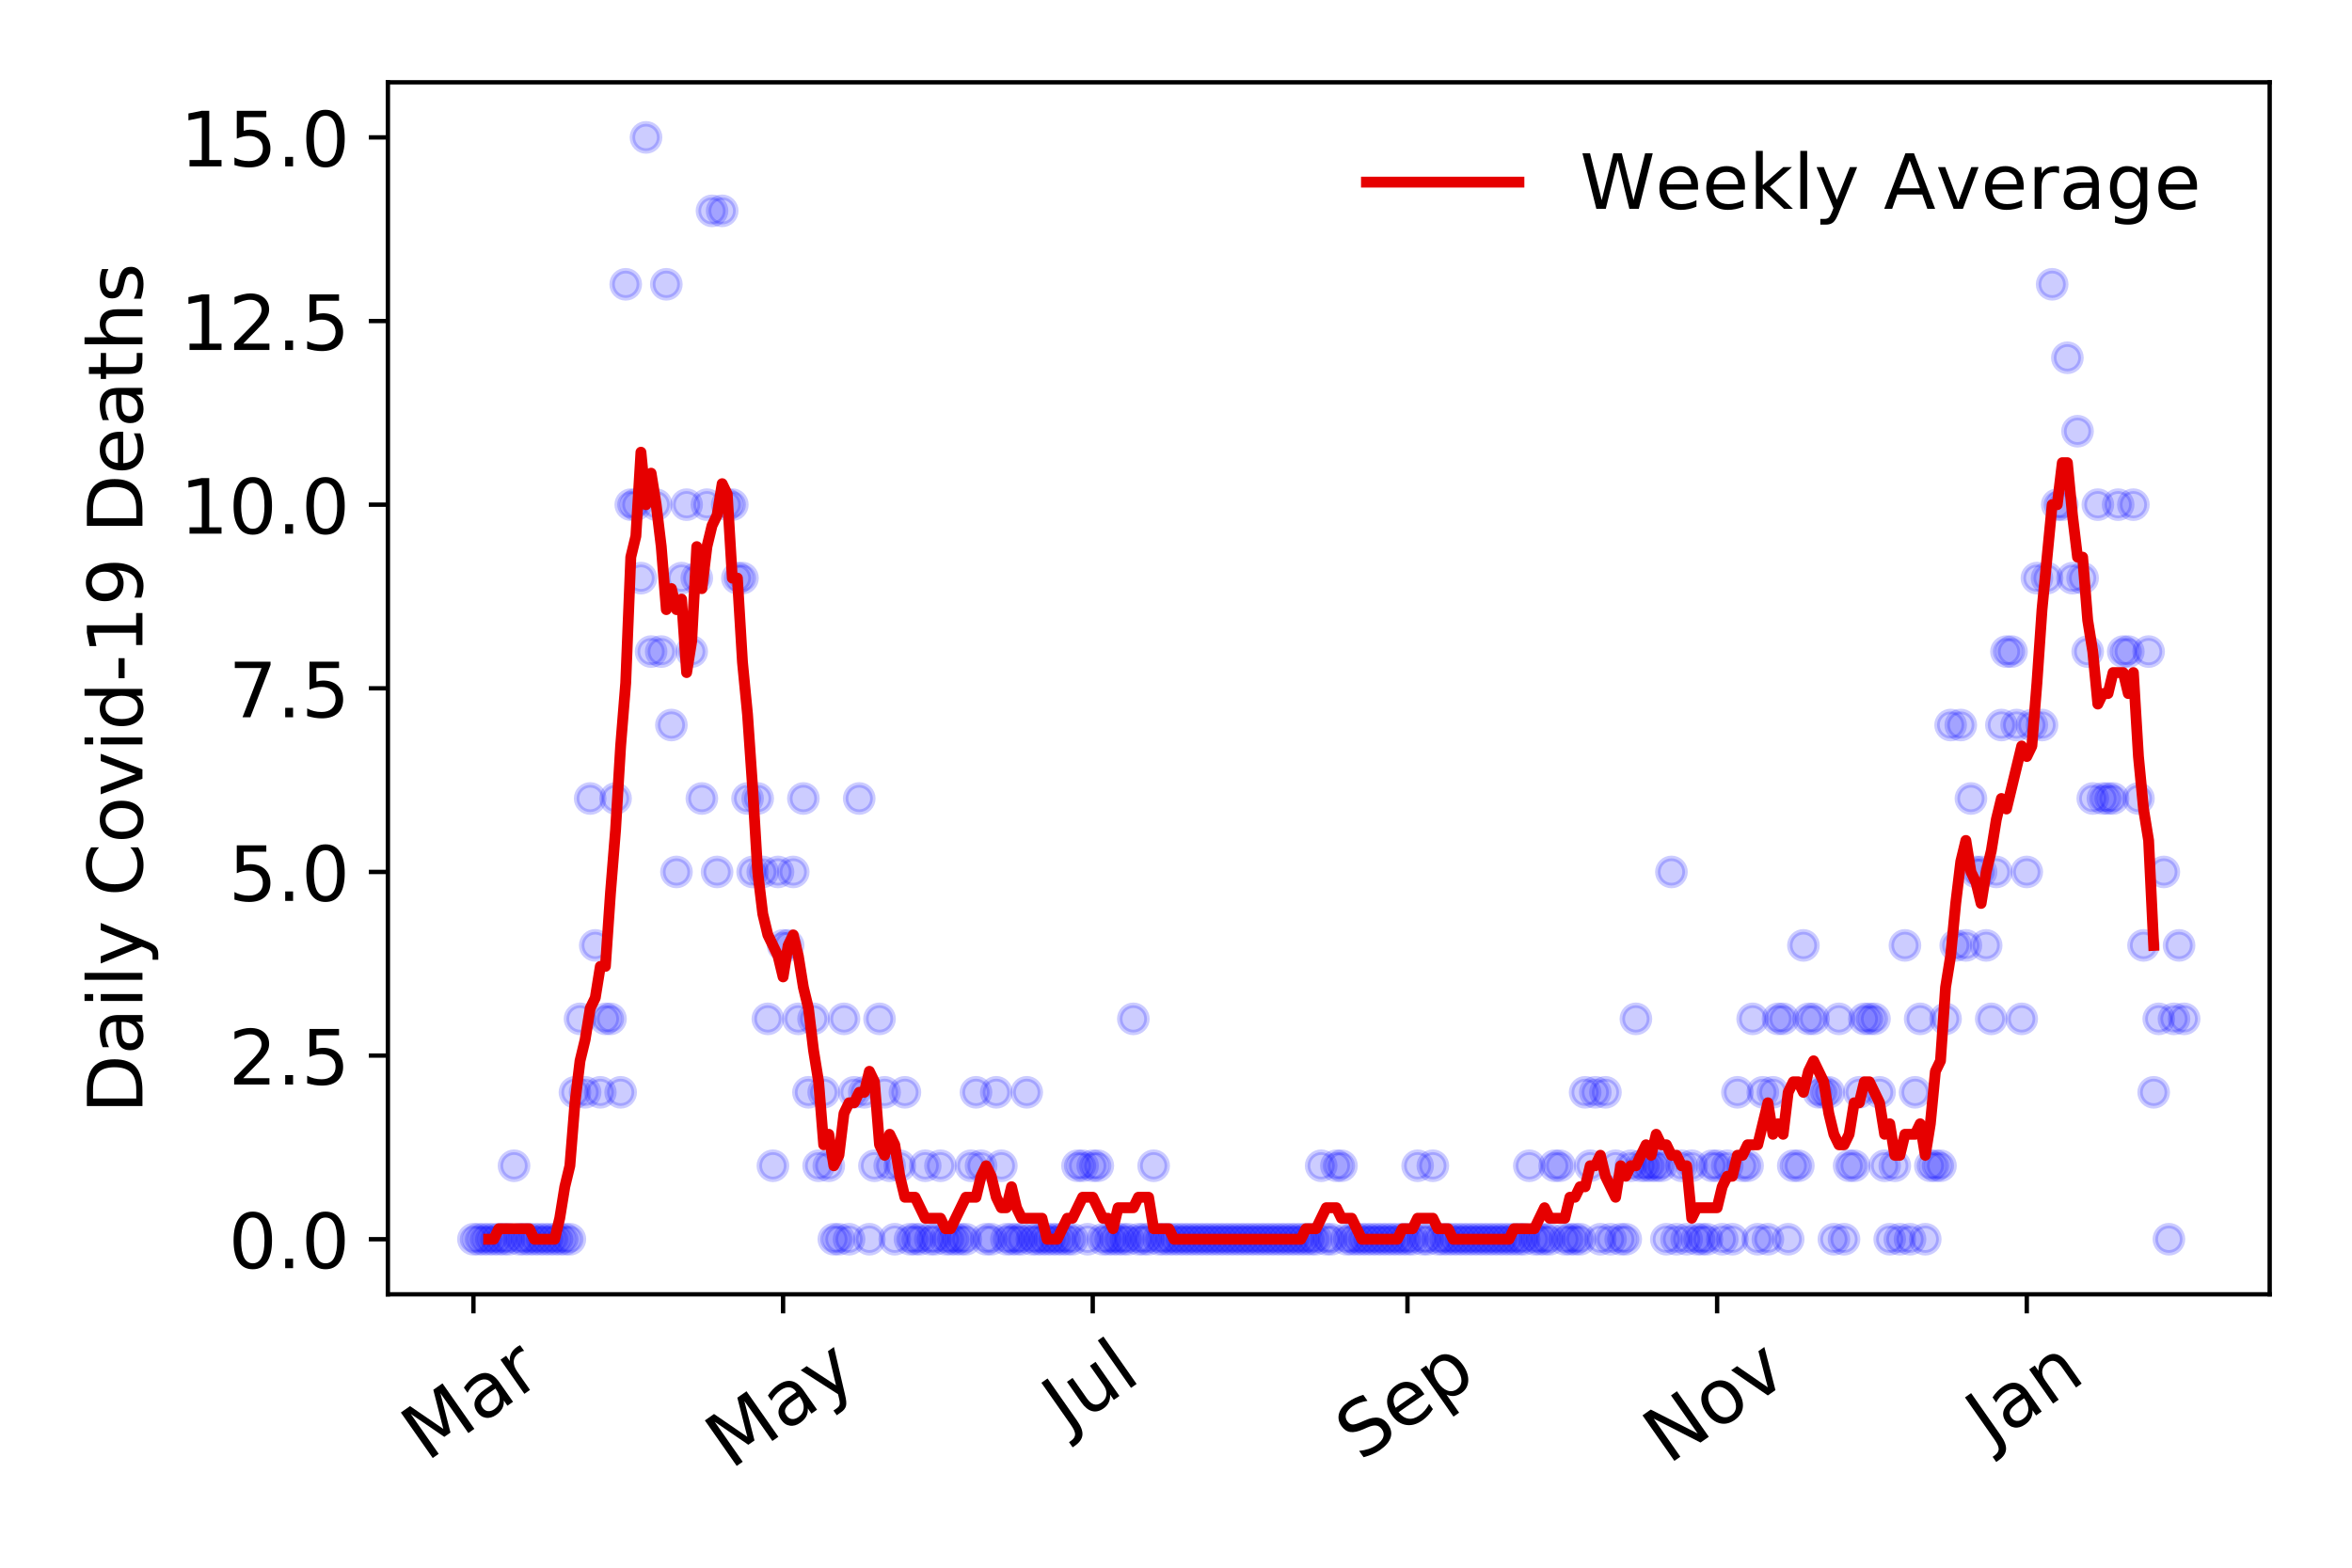 <?xml version="1.0" encoding="utf-8" standalone="no"?>
<!DOCTYPE svg PUBLIC "-//W3C//DTD SVG 1.1//EN"
  "http://www.w3.org/Graphics/SVG/1.1/DTD/svg11.dtd">
<!-- Created with matplotlib (https://matplotlib.org/) -->
<svg height="288pt" version="1.1" viewBox="0 0 432 288" width="432pt" xmlns="http://www.w3.org/2000/svg" xmlns:xlink="http://www.w3.org/1999/xlink">
 <defs>
  <style type="text/css">
*{stroke-linecap:butt;stroke-linejoin:round;}
  </style>
 </defs>
 <g id="figure_1">
  <g id="patch_1">
   <path d="M 0 288 
L 432 288 
L 432 0 
L 0 0 
z
" style="fill:#ffffff;"/>
  </g>
  <g id="axes_1">
   <g id="patch_2">
    <path d="M 71.245 237.778 
L 416.88 237.778 
L 416.88 15.12 
L 71.245 15.12 
z
" style="fill:#ffffff;"/>
   </g>
   <g id="matplotlib.axis_1">
    <g id="xtick_1">
     <g id="line2d_1">
      <defs>
       <path d="M 0 0 
L 0 3.5 
" id="m6d6269ae24" style="stroke:#000000;stroke-width:0.8;"/>
      </defs>
      <g>
       <use style="stroke:#000000;stroke-width:0.8;" x="86.956" xlink:href="#m6d6269ae24" y="237.778"/>
      </g>
     </g>
     <g id="text_1">
      <!-- Mar -->
      <defs>
       <path d="M 9.812 72.906 
L 24.516 72.906 
L 43.109 23.297 
L 61.812 72.906 
L 76.516 72.906 
L 76.516 0 
L 66.891 0 
L 66.891 64.016 
L 48.094 14.016 
L 38.188 14.016 
L 19.391 64.016 
L 19.391 0 
L 9.812 0 
z
" id="DejaVuSans-77"/>
       <path d="M 34.281 27.484 
Q 23.391 27.484 19.188 25 
Q 14.984 22.516 14.984 16.5 
Q 14.984 11.719 18.141 8.906 
Q 21.297 6.109 26.703 6.109 
Q 34.188 6.109 38.703 11.406 
Q 43.219 16.703 43.219 25.484 
L 43.219 27.484 
z
M 52.203 31.203 
L 52.203 0 
L 43.219 0 
L 43.219 8.297 
Q 40.141 3.328 35.547 0.953 
Q 30.953 -1.422 24.312 -1.422 
Q 15.922 -1.422 10.953 3.297 
Q 6 8.016 6 15.922 
Q 6 25.141 12.172 29.828 
Q 18.359 34.516 30.609 34.516 
L 43.219 34.516 
L 43.219 35.406 
Q 43.219 41.609 39.141 45 
Q 35.062 48.391 27.688 48.391 
Q 23 48.391 18.547 47.266 
Q 14.109 46.141 10.016 43.891 
L 10.016 52.203 
Q 14.938 54.109 19.578 55.047 
Q 24.219 56 28.609 56 
Q 40.484 56 46.344 49.844 
Q 52.203 43.703 52.203 31.203 
z
" id="DejaVuSans-97"/>
       <path d="M 41.109 46.297 
Q 39.594 47.172 37.812 47.578 
Q 36.031 48 33.891 48 
Q 26.266 48 22.188 43.047 
Q 18.109 38.094 18.109 28.812 
L 18.109 0 
L 9.078 0 
L 9.078 54.688 
L 18.109 54.688 
L 18.109 46.188 
Q 20.953 51.172 25.484 53.578 
Q 30.031 56 36.531 56 
Q 37.453 56 38.578 55.875 
Q 39.703 55.766 41.062 55.516 
z
" id="DejaVuSans-114"/>
      </defs>
      <g transform="translate(78.353 268.643)rotate(-35)scale(0.14 -0.14)">
       <use xlink:href="#DejaVuSans-77"/>
       <use x="86.279" xlink:href="#DejaVuSans-97"/>
       <use x="147.559" xlink:href="#DejaVuSans-114"/>
      </g>
     </g>
    </g>
    <g id="xtick_2">
     <g id="line2d_2">
      <g>
       <use style="stroke:#000000;stroke-width:0.8;" x="143.831" xlink:href="#m6d6269ae24" y="237.778"/>
      </g>
     </g>
     <g id="text_2">
      <!-- May -->
      <defs>
       <path d="M 32.172 -5.078 
Q 28.375 -14.844 24.75 -17.812 
Q 21.141 -20.797 15.094 -20.797 
L 7.906 -20.797 
L 7.906 -13.281 
L 13.188 -13.281 
Q 16.891 -13.281 18.938 -11.516 
Q 21 -9.766 23.484 -3.219 
L 25.094 0.875 
L 2.984 54.688 
L 12.5 54.688 
L 29.594 11.922 
L 46.688 54.688 
L 56.203 54.688 
z
" id="DejaVuSans-121"/>
      </defs>
      <g transform="translate(134.192 270.094)rotate(-35)scale(0.14 -0.14)">
       <use xlink:href="#DejaVuSans-77"/>
       <use x="86.279" xlink:href="#DejaVuSans-97"/>
       <use x="147.559" xlink:href="#DejaVuSans-121"/>
      </g>
     </g>
    </g>
    <g id="xtick_3">
     <g id="line2d_3">
      <g>
       <use style="stroke:#000000;stroke-width:0.8;" x="200.707" xlink:href="#m6d6269ae24" y="237.778"/>
      </g>
     </g>
     <g id="text_3">
      <!-- Jul -->
      <defs>
       <path d="M 9.812 72.906 
L 19.672 72.906 
L 19.672 5.078 
Q 19.672 -8.109 14.672 -14.062 
Q 9.672 -20.016 -1.422 -20.016 
L -5.172 -20.016 
L -5.172 -11.719 
L -2.094 -11.719 
Q 4.438 -11.719 7.125 -8.047 
Q 9.812 -4.391 9.812 5.078 
z
" id="DejaVuSans-74"/>
       <path d="M 8.5 21.578 
L 8.5 54.688 
L 17.484 54.688 
L 17.484 21.922 
Q 17.484 14.156 20.5 10.266 
Q 23.531 6.391 29.594 6.391 
Q 36.859 6.391 41.078 11.031 
Q 45.312 15.672 45.312 23.688 
L 45.312 54.688 
L 54.297 54.688 
L 54.297 0 
L 45.312 0 
L 45.312 8.406 
Q 42.047 3.422 37.719 1 
Q 33.406 -1.422 27.688 -1.422 
Q 18.266 -1.422 13.375 4.438 
Q 8.5 10.297 8.5 21.578 
z
M 31.109 56 
z
" id="DejaVuSans-117"/>
       <path d="M 9.422 75.984 
L 18.406 75.984 
L 18.406 0 
L 9.422 0 
z
" id="DejaVuSans-108"/>
      </defs>
      <g transform="translate(196.004 263.181)rotate(-35)scale(0.14 -0.14)">
       <use xlink:href="#DejaVuSans-74"/>
       <use x="29.492" xlink:href="#DejaVuSans-117"/>
       <use x="92.871" xlink:href="#DejaVuSans-108"/>
      </g>
     </g>
    </g>
    <g id="xtick_4">
     <g id="line2d_4">
      <g>
       <use style="stroke:#000000;stroke-width:0.8;" x="258.514" xlink:href="#m6d6269ae24" y="237.778"/>
      </g>
     </g>
     <g id="text_4">
      <!-- Sep -->
      <defs>
       <path d="M 53.516 70.516 
L 53.516 60.891 
Q 47.906 63.578 42.922 64.891 
Q 37.938 66.219 33.297 66.219 
Q 25.25 66.219 20.875 63.094 
Q 16.5 59.969 16.5 54.203 
Q 16.5 49.359 19.406 46.891 
Q 22.312 44.438 30.422 42.922 
L 36.375 41.703 
Q 47.406 39.594 52.656 34.297 
Q 57.906 29 57.906 20.125 
Q 57.906 9.516 50.797 4.047 
Q 43.703 -1.422 29.984 -1.422 
Q 24.812 -1.422 18.969 -0.25 
Q 13.141 0.922 6.891 3.219 
L 6.891 13.375 
Q 12.891 10.016 18.656 8.297 
Q 24.422 6.594 29.984 6.594 
Q 38.422 6.594 43.016 9.906 
Q 47.609 13.234 47.609 19.391 
Q 47.609 24.75 44.312 27.781 
Q 41.016 30.812 33.5 32.328 
L 27.484 33.5 
Q 16.453 35.688 11.516 40.375 
Q 6.594 45.062 6.594 53.422 
Q 6.594 63.094 13.406 68.656 
Q 20.219 74.219 32.172 74.219 
Q 37.312 74.219 42.625 73.281 
Q 47.953 72.359 53.516 70.516 
z
" id="DejaVuSans-83"/>
       <path d="M 56.203 29.594 
L 56.203 25.203 
L 14.891 25.203 
Q 15.484 15.922 20.484 11.062 
Q 25.484 6.203 34.422 6.203 
Q 39.594 6.203 44.453 7.469 
Q 49.312 8.734 54.109 11.281 
L 54.109 2.781 
Q 49.266 0.734 44.188 -0.344 
Q 39.109 -1.422 33.891 -1.422 
Q 20.797 -1.422 13.156 6.188 
Q 5.516 13.812 5.516 26.812 
Q 5.516 40.234 12.766 48.109 
Q 20.016 56 32.328 56 
Q 43.359 56 49.781 48.891 
Q 56.203 41.797 56.203 29.594 
z
M 47.219 32.234 
Q 47.125 39.594 43.094 43.984 
Q 39.062 48.391 32.422 48.391 
Q 24.906 48.391 20.391 44.141 
Q 15.875 39.891 15.188 32.172 
z
" id="DejaVuSans-101"/>
       <path d="M 18.109 8.203 
L 18.109 -20.797 
L 9.078 -20.797 
L 9.078 54.688 
L 18.109 54.688 
L 18.109 46.391 
Q 20.953 51.266 25.266 53.625 
Q 29.594 56 35.594 56 
Q 45.562 56 51.781 48.094 
Q 58.016 40.188 58.016 27.297 
Q 58.016 14.406 51.781 6.484 
Q 45.562 -1.422 35.594 -1.422 
Q 29.594 -1.422 25.266 0.953 
Q 20.953 3.328 18.109 8.203 
z
M 48.688 27.297 
Q 48.688 37.203 44.609 42.844 
Q 40.531 48.484 33.406 48.484 
Q 26.266 48.484 22.188 42.844 
Q 18.109 37.203 18.109 27.297 
Q 18.109 17.391 22.188 11.75 
Q 26.266 6.109 33.406 6.109 
Q 40.531 6.109 44.609 11.75 
Q 48.688 17.391 48.688 27.297 
z
" id="DejaVuSans-112"/>
      </defs>
      <g transform="translate(249.922 268.629)rotate(-35)scale(0.14 -0.14)">
       <use xlink:href="#DejaVuSans-83"/>
       <use x="63.477" xlink:href="#DejaVuSans-101"/>
       <use x="125" xlink:href="#DejaVuSans-112"/>
      </g>
     </g>
    </g>
    <g id="xtick_5">
     <g id="line2d_5">
      <g>
       <use style="stroke:#000000;stroke-width:0.8;" x="315.39" xlink:href="#m6d6269ae24" y="237.778"/>
      </g>
     </g>
     <g id="text_5">
      <!-- Nov -->
      <defs>
       <path d="M 9.812 72.906 
L 23.094 72.906 
L 55.422 11.922 
L 55.422 72.906 
L 64.984 72.906 
L 64.984 0 
L 51.703 0 
L 19.391 60.984 
L 19.391 0 
L 9.812 0 
z
" id="DejaVuSans-78"/>
       <path d="M 30.609 48.391 
Q 23.391 48.391 19.188 42.75 
Q 14.984 37.109 14.984 27.297 
Q 14.984 17.484 19.156 11.844 
Q 23.344 6.203 30.609 6.203 
Q 37.797 6.203 41.984 11.859 
Q 46.188 17.531 46.188 27.297 
Q 46.188 37.016 41.984 42.703 
Q 37.797 48.391 30.609 48.391 
z
M 30.609 56 
Q 42.328 56 49.016 48.375 
Q 55.719 40.766 55.719 27.297 
Q 55.719 13.875 49.016 6.219 
Q 42.328 -1.422 30.609 -1.422 
Q 18.844 -1.422 12.172 6.219 
Q 5.516 13.875 5.516 27.297 
Q 5.516 40.766 12.172 48.375 
Q 18.844 56 30.609 56 
z
" id="DejaVuSans-111"/>
       <path d="M 2.984 54.688 
L 12.5 54.688 
L 29.594 8.797 
L 46.688 54.688 
L 56.203 54.688 
L 35.688 0 
L 23.484 0 
z
" id="DejaVuSans-118"/>
      </defs>
      <g transform="translate(306.414 269.166)rotate(-35)scale(0.14 -0.14)">
       <use xlink:href="#DejaVuSans-78"/>
       <use x="74.805" xlink:href="#DejaVuSans-111"/>
       <use x="135.986" xlink:href="#DejaVuSans-118"/>
      </g>
     </g>
    </g>
    <g id="xtick_6">
     <g id="line2d_6">
      <g>
       <use style="stroke:#000000;stroke-width:0.8;" x="372.265" xlink:href="#m6d6269ae24" y="237.778"/>
      </g>
     </g>
     <g id="text_6">
      <!-- Jan -->
      <defs>
       <path d="M 54.891 33.016 
L 54.891 0 
L 45.906 0 
L 45.906 32.719 
Q 45.906 40.484 42.875 44.328 
Q 39.844 48.188 33.797 48.188 
Q 26.516 48.188 22.312 43.547 
Q 18.109 38.922 18.109 30.906 
L 18.109 0 
L 9.078 0 
L 9.078 54.688 
L 18.109 54.688 
L 18.109 46.188 
Q 21.344 51.125 25.703 53.562 
Q 30.078 56 35.797 56 
Q 45.219 56 50.047 50.172 
Q 54.891 44.344 54.891 33.016 
z
" id="DejaVuSans-110"/>
      </defs>
      <g transform="translate(365.642 265.871)rotate(-35)scale(0.14 -0.14)">
       <use xlink:href="#DejaVuSans-74"/>
       <use x="29.492" xlink:href="#DejaVuSans-97"/>
       <use x="90.771" xlink:href="#DejaVuSans-110"/>
      </g>
     </g>
    </g>
   </g>
   <g id="matplotlib.axis_2">
    <g id="ytick_1">
     <g id="line2d_7">
      <defs>
       <path d="M 0 0 
L -3.5 0 
" id="m42698e96bd" style="stroke:#000000;stroke-width:0.8;"/>
      </defs>
      <g>
       <use style="stroke:#000000;stroke-width:0.8;" x="71.245" xlink:href="#m42698e96bd" y="227.657"/>
      </g>
     </g>
     <g id="text_7">
      <!-- 0.0 -->
      <defs>
       <path d="M 31.781 66.406 
Q 24.172 66.406 20.328 58.906 
Q 16.5 51.422 16.5 36.375 
Q 16.5 21.391 20.328 13.891 
Q 24.172 6.391 31.781 6.391 
Q 39.453 6.391 43.281 13.891 
Q 47.125 21.391 47.125 36.375 
Q 47.125 51.422 43.281 58.906 
Q 39.453 66.406 31.781 66.406 
z
M 31.781 74.219 
Q 44.047 74.219 50.516 64.516 
Q 56.984 54.828 56.984 36.375 
Q 56.984 17.969 50.516 8.266 
Q 44.047 -1.422 31.781 -1.422 
Q 19.531 -1.422 13.062 8.266 
Q 6.594 17.969 6.594 36.375 
Q 6.594 54.828 13.062 64.516 
Q 19.531 74.219 31.781 74.219 
z
" id="DejaVuSans-48"/>
       <path d="M 10.688 12.406 
L 21 12.406 
L 21 0 
L 10.688 0 
z
" id="DejaVuSans-46"/>
      </defs>
      <g transform="translate(41.981 232.976)scale(0.14 -0.14)">
       <use xlink:href="#DejaVuSans-48"/>
       <use x="63.623" xlink:href="#DejaVuSans-46"/>
       <use x="95.41" xlink:href="#DejaVuSans-48"/>
      </g>
     </g>
    </g>
    <g id="ytick_2">
     <g id="line2d_8">
      <g>
       <use style="stroke:#000000;stroke-width:0.8;" x="71.245" xlink:href="#m42698e96bd" y="193.921"/>
      </g>
     </g>
     <g id="text_8">
      <!-- 2.5 -->
      <defs>
       <path d="M 19.188 8.297 
L 53.609 8.297 
L 53.609 0 
L 7.328 0 
L 7.328 8.297 
Q 12.938 14.109 22.625 23.891 
Q 32.328 33.688 34.812 36.531 
Q 39.547 41.844 41.422 45.531 
Q 43.312 49.219 43.312 52.781 
Q 43.312 58.594 39.234 62.25 
Q 35.156 65.922 28.609 65.922 
Q 23.969 65.922 18.812 64.312 
Q 13.672 62.703 7.812 59.422 
L 7.812 69.391 
Q 13.766 71.781 18.938 73 
Q 24.125 74.219 28.422 74.219 
Q 39.75 74.219 46.484 68.547 
Q 53.219 62.891 53.219 53.422 
Q 53.219 48.922 51.531 44.891 
Q 49.859 40.875 45.406 35.406 
Q 44.188 33.984 37.641 27.219 
Q 31.109 20.453 19.188 8.297 
z
" id="DejaVuSans-50"/>
       <path d="M 10.797 72.906 
L 49.516 72.906 
L 49.516 64.594 
L 19.828 64.594 
L 19.828 46.734 
Q 21.969 47.469 24.109 47.828 
Q 26.266 48.188 28.422 48.188 
Q 40.625 48.188 47.75 41.5 
Q 54.891 34.812 54.891 23.391 
Q 54.891 11.625 47.562 5.094 
Q 40.234 -1.422 26.906 -1.422 
Q 22.312 -1.422 17.547 -0.641 
Q 12.797 0.141 7.719 1.703 
L 7.719 11.625 
Q 12.109 9.234 16.797 8.062 
Q 21.484 6.891 26.703 6.891 
Q 35.156 6.891 40.078 11.328 
Q 45.016 15.766 45.016 23.391 
Q 45.016 31 40.078 35.438 
Q 35.156 39.891 26.703 39.891 
Q 22.75 39.891 18.812 39.016 
Q 14.891 38.141 10.797 36.281 
z
" id="DejaVuSans-53"/>
      </defs>
      <g transform="translate(41.981 199.24)scale(0.14 -0.14)">
       <use xlink:href="#DejaVuSans-50"/>
       <use x="63.623" xlink:href="#DejaVuSans-46"/>
       <use x="95.41" xlink:href="#DejaVuSans-53"/>
      </g>
     </g>
    </g>
    <g id="ytick_3">
     <g id="line2d_9">
      <g>
       <use style="stroke:#000000;stroke-width:0.8;" x="71.245" xlink:href="#m42698e96bd" y="160.185"/>
      </g>
     </g>
     <g id="text_9">
      <!-- 5.0 -->
      <g transform="translate(41.981 165.504)scale(0.14 -0.14)">
       <use xlink:href="#DejaVuSans-53"/>
       <use x="63.623" xlink:href="#DejaVuSans-46"/>
       <use x="95.41" xlink:href="#DejaVuSans-48"/>
      </g>
     </g>
    </g>
    <g id="ytick_4">
     <g id="line2d_10">
      <g>
       <use style="stroke:#000000;stroke-width:0.8;" x="71.245" xlink:href="#m42698e96bd" y="126.449"/>
      </g>
     </g>
     <g id="text_10">
      <!-- 7.5 -->
      <defs>
       <path d="M 8.203 72.906 
L 55.078 72.906 
L 55.078 68.703 
L 28.609 0 
L 18.312 0 
L 43.219 64.594 
L 8.203 64.594 
z
" id="DejaVuSans-55"/>
      </defs>
      <g transform="translate(41.981 131.768)scale(0.14 -0.14)">
       <use xlink:href="#DejaVuSans-55"/>
       <use x="63.623" xlink:href="#DejaVuSans-46"/>
       <use x="95.41" xlink:href="#DejaVuSans-53"/>
      </g>
     </g>
    </g>
    <g id="ytick_5">
     <g id="line2d_11">
      <g>
       <use style="stroke:#000000;stroke-width:0.8;" x="71.245" xlink:href="#m42698e96bd" y="92.713"/>
      </g>
     </g>
     <g id="text_11">
      <!-- 10.0 -->
      <defs>
       <path d="M 12.406 8.297 
L 28.516 8.297 
L 28.516 63.922 
L 10.984 60.406 
L 10.984 69.391 
L 28.422 72.906 
L 38.281 72.906 
L 38.281 8.297 
L 54.391 8.297 
L 54.391 0 
L 12.406 0 
z
" id="DejaVuSans-49"/>
      </defs>
      <g transform="translate(33.073 98.032)scale(0.14 -0.14)">
       <use xlink:href="#DejaVuSans-49"/>
       <use x="63.623" xlink:href="#DejaVuSans-48"/>
       <use x="127.246" xlink:href="#DejaVuSans-46"/>
       <use x="159.033" xlink:href="#DejaVuSans-48"/>
      </g>
     </g>
    </g>
    <g id="ytick_6">
     <g id="line2d_12">
      <g>
       <use style="stroke:#000000;stroke-width:0.8;" x="71.245" xlink:href="#m42698e96bd" y="58.977"/>
      </g>
     </g>
     <g id="text_12">
      <!-- 12.5 -->
      <g transform="translate(33.073 64.296)scale(0.14 -0.14)">
       <use xlink:href="#DejaVuSans-49"/>
       <use x="63.623" xlink:href="#DejaVuSans-50"/>
       <use x="127.246" xlink:href="#DejaVuSans-46"/>
       <use x="159.033" xlink:href="#DejaVuSans-53"/>
      </g>
     </g>
    </g>
    <g id="ytick_7">
     <g id="line2d_13">
      <g>
       <use style="stroke:#000000;stroke-width:0.8;" x="71.245" xlink:href="#m42698e96bd" y="25.241"/>
      </g>
     </g>
     <g id="text_13">
      <!-- 15.0 -->
      <g transform="translate(33.073 30.56)scale(0.14 -0.14)">
       <use xlink:href="#DejaVuSans-49"/>
       <use x="63.623" xlink:href="#DejaVuSans-53"/>
       <use x="127.246" xlink:href="#DejaVuSans-46"/>
       <use x="159.033" xlink:href="#DejaVuSans-48"/>
      </g>
     </g>
    </g>
    <g id="text_14">
     <!-- Daily Covid-19 Deaths -->
     <defs>
      <path d="M 19.672 64.797 
L 19.672 8.109 
L 31.594 8.109 
Q 46.688 8.109 53.688 14.938 
Q 60.688 21.781 60.688 36.531 
Q 60.688 51.172 53.688 57.984 
Q 46.688 64.797 31.594 64.797 
z
M 9.812 72.906 
L 30.078 72.906 
Q 51.266 72.906 61.172 64.094 
Q 71.094 55.281 71.094 36.531 
Q 71.094 17.672 61.125 8.828 
Q 51.172 0 30.078 0 
L 9.812 0 
z
" id="DejaVuSans-68"/>
      <path d="M 9.422 54.688 
L 18.406 54.688 
L 18.406 0 
L 9.422 0 
z
M 9.422 75.984 
L 18.406 75.984 
L 18.406 64.594 
L 9.422 64.594 
z
" id="DejaVuSans-105"/>
      <path id="DejaVuSans-32"/>
      <path d="M 64.406 67.281 
L 64.406 56.891 
Q 59.422 61.531 53.781 63.812 
Q 48.141 66.109 41.797 66.109 
Q 29.297 66.109 22.656 58.469 
Q 16.016 50.828 16.016 36.375 
Q 16.016 21.969 22.656 14.328 
Q 29.297 6.688 41.797 6.688 
Q 48.141 6.688 53.781 8.984 
Q 59.422 11.281 64.406 15.922 
L 64.406 5.609 
Q 59.234 2.094 53.438 0.328 
Q 47.656 -1.422 41.219 -1.422 
Q 24.656 -1.422 15.125 8.703 
Q 5.609 18.844 5.609 36.375 
Q 5.609 53.953 15.125 64.078 
Q 24.656 74.219 41.219 74.219 
Q 47.75 74.219 53.531 72.484 
Q 59.328 70.75 64.406 67.281 
z
" id="DejaVuSans-67"/>
      <path d="M 45.406 46.391 
L 45.406 75.984 
L 54.391 75.984 
L 54.391 0 
L 45.406 0 
L 45.406 8.203 
Q 42.578 3.328 38.25 0.953 
Q 33.938 -1.422 27.875 -1.422 
Q 17.969 -1.422 11.734 6.484 
Q 5.516 14.406 5.516 27.297 
Q 5.516 40.188 11.734 48.094 
Q 17.969 56 27.875 56 
Q 33.938 56 38.25 53.625 
Q 42.578 51.266 45.406 46.391 
z
M 14.797 27.297 
Q 14.797 17.391 18.875 11.75 
Q 22.953 6.109 30.078 6.109 
Q 37.203 6.109 41.297 11.75 
Q 45.406 17.391 45.406 27.297 
Q 45.406 37.203 41.297 42.844 
Q 37.203 48.484 30.078 48.484 
Q 22.953 48.484 18.875 42.844 
Q 14.797 37.203 14.797 27.297 
z
" id="DejaVuSans-100"/>
      <path d="M 4.891 31.391 
L 31.203 31.391 
L 31.203 23.391 
L 4.891 23.391 
z
" id="DejaVuSans-45"/>
      <path d="M 10.984 1.516 
L 10.984 10.5 
Q 14.703 8.734 18.5 7.812 
Q 22.312 6.891 25.984 6.891 
Q 35.75 6.891 40.891 13.453 
Q 46.047 20.016 46.781 33.406 
Q 43.953 29.203 39.594 26.953 
Q 35.25 24.703 29.984 24.703 
Q 19.047 24.703 12.672 31.312 
Q 6.297 37.938 6.297 49.422 
Q 6.297 60.641 12.938 67.422 
Q 19.578 74.219 30.609 74.219 
Q 43.266 74.219 49.922 64.516 
Q 56.594 54.828 56.594 36.375 
Q 56.594 19.141 48.406 8.859 
Q 40.234 -1.422 26.422 -1.422 
Q 22.703 -1.422 18.891 -0.688 
Q 15.094 0.047 10.984 1.516 
z
M 30.609 32.422 
Q 37.25 32.422 41.125 36.953 
Q 45.016 41.5 45.016 49.422 
Q 45.016 57.281 41.125 61.844 
Q 37.25 66.406 30.609 66.406 
Q 23.969 66.406 20.094 61.844 
Q 16.219 57.281 16.219 49.422 
Q 16.219 41.5 20.094 36.953 
Q 23.969 32.422 30.609 32.422 
z
" id="DejaVuSans-57"/>
      <path d="M 18.312 70.219 
L 18.312 54.688 
L 36.812 54.688 
L 36.812 47.703 
L 18.312 47.703 
L 18.312 18.016 
Q 18.312 11.328 20.141 9.422 
Q 21.969 7.516 27.594 7.516 
L 36.812 7.516 
L 36.812 0 
L 27.594 0 
Q 17.188 0 13.234 3.875 
Q 9.281 7.766 9.281 18.016 
L 9.281 47.703 
L 2.688 47.703 
L 2.688 54.688 
L 9.281 54.688 
L 9.281 70.219 
z
" id="DejaVuSans-116"/>
      <path d="M 54.891 33.016 
L 54.891 0 
L 45.906 0 
L 45.906 32.719 
Q 45.906 40.484 42.875 44.328 
Q 39.844 48.188 33.797 48.188 
Q 26.516 48.188 22.312 43.547 
Q 18.109 38.922 18.109 30.906 
L 18.109 0 
L 9.078 0 
L 9.078 75.984 
L 18.109 75.984 
L 18.109 46.188 
Q 21.344 51.125 25.703 53.562 
Q 30.078 56 35.797 56 
Q 45.219 56 50.047 50.172 
Q 54.891 44.344 54.891 33.016 
z
" id="DejaVuSans-104"/>
      <path d="M 44.281 53.078 
L 44.281 44.578 
Q 40.484 46.531 36.375 47.5 
Q 32.281 48.484 27.875 48.484 
Q 21.188 48.484 17.844 46.438 
Q 14.5 44.391 14.5 40.281 
Q 14.5 37.156 16.891 35.375 
Q 19.281 33.594 26.516 31.984 
L 29.594 31.297 
Q 39.156 29.25 43.188 25.516 
Q 47.219 21.781 47.219 15.094 
Q 47.219 7.469 41.188 3.016 
Q 35.156 -1.422 24.609 -1.422 
Q 20.219 -1.422 15.453 -0.562 
Q 10.688 0.297 5.422 2 
L 5.422 11.281 
Q 10.406 8.688 15.234 7.391 
Q 20.062 6.109 24.812 6.109 
Q 31.156 6.109 34.562 8.281 
Q 37.984 10.453 37.984 14.406 
Q 37.984 18.062 35.516 20.016 
Q 33.062 21.969 24.703 23.781 
L 21.578 24.516 
Q 13.234 26.266 9.516 29.906 
Q 5.812 33.547 5.812 39.891 
Q 5.812 47.609 11.281 51.797 
Q 16.75 56 26.812 56 
Q 31.781 56 36.172 55.266 
Q 40.578 54.547 44.281 53.078 
z
" id="DejaVuSans-115"/>
     </defs>
     <g transform="translate(26.162 204.56)rotate(-90)scale(0.14 -0.14)">
      <use xlink:href="#DejaVuSans-68"/>
      <use x="77.002" xlink:href="#DejaVuSans-97"/>
      <use x="138.281" xlink:href="#DejaVuSans-105"/>
      <use x="166.064" xlink:href="#DejaVuSans-108"/>
      <use x="193.848" xlink:href="#DejaVuSans-121"/>
      <use x="253.027" xlink:href="#DejaVuSans-32"/>
      <use x="284.814" xlink:href="#DejaVuSans-67"/>
      <use x="354.639" xlink:href="#DejaVuSans-111"/>
      <use x="415.82" xlink:href="#DejaVuSans-118"/>
      <use x="475" xlink:href="#DejaVuSans-105"/>
      <use x="502.783" xlink:href="#DejaVuSans-100"/>
      <use x="566.26" xlink:href="#DejaVuSans-45"/>
      <use x="602.344" xlink:href="#DejaVuSans-49"/>
      <use x="665.967" xlink:href="#DejaVuSans-57"/>
      <use x="729.59" xlink:href="#DejaVuSans-32"/>
      <use x="761.377" xlink:href="#DejaVuSans-68"/>
      <use x="838.379" xlink:href="#DejaVuSans-101"/>
      <use x="899.902" xlink:href="#DejaVuSans-97"/>
      <use x="961.182" xlink:href="#DejaVuSans-116"/>
      <use x="1000.391" xlink:href="#DejaVuSans-104"/>
      <use x="1063.77" xlink:href="#DejaVuSans-115"/>
     </g>
    </g>
   </g>
   <g id="line2d_14">
    <defs>
     <path d="M 0 2.5 
C 0.663 2.5 1.299 2.237 1.768 1.768 
C 2.237 1.299 2.5 0.663 2.5 0 
C 2.5 -0.663 2.237 -1.299 1.768 -1.768 
C 1.299 -2.237 0.663 -2.5 0 -2.5 
C -0.663 -2.5 -1.299 -2.237 -1.768 -1.768 
C -2.237 -1.299 -2.5 -0.663 -2.5 0 
C -2.5 0.663 -2.237 1.299 -1.768 1.768 
C -1.299 2.237 -0.663 2.5 0 2.5 
z
" id="m3b9b63787a" style="stroke:#0000ff;stroke-opacity:0.2;"/>
    </defs>
    <g clip-path="url(#p52af36eff9)">
     <use style="fill:#0000ff;fill-opacity:0.2;stroke:#0000ff;stroke-opacity:0.2;" x="86.956" xlink:href="#m3b9b63787a" y="227.657"/>
     <use style="fill:#0000ff;fill-opacity:0.2;stroke:#0000ff;stroke-opacity:0.2;" x="87.888" xlink:href="#m3b9b63787a" y="227.657"/>
     <use style="fill:#0000ff;fill-opacity:0.2;stroke:#0000ff;stroke-opacity:0.2;" x="88.82" xlink:href="#m3b9b63787a" y="227.657"/>
     <use style="fill:#0000ff;fill-opacity:0.2;stroke:#0000ff;stroke-opacity:0.2;" x="89.753" xlink:href="#m3b9b63787a" y="227.657"/>
     <use style="fill:#0000ff;fill-opacity:0.2;stroke:#0000ff;stroke-opacity:0.2;" x="90.685" xlink:href="#m3b9b63787a" y="227.657"/>
     <use style="fill:#0000ff;fill-opacity:0.2;stroke:#0000ff;stroke-opacity:0.2;" x="91.618" xlink:href="#m3b9b63787a" y="227.657"/>
     <use style="fill:#0000ff;fill-opacity:0.2;stroke:#0000ff;stroke-opacity:0.2;" x="92.55" xlink:href="#m3b9b63787a" y="227.657"/>
     <use style="fill:#0000ff;fill-opacity:0.2;stroke:#0000ff;stroke-opacity:0.2;" x="93.482" xlink:href="#m3b9b63787a" y="227.657"/>
     <use style="fill:#0000ff;fill-opacity:0.2;stroke:#0000ff;stroke-opacity:0.2;" x="94.415" xlink:href="#m3b9b63787a" y="214.163"/>
     <use style="fill:#0000ff;fill-opacity:0.2;stroke:#0000ff;stroke-opacity:0.2;" x="95.347" xlink:href="#m3b9b63787a" y="227.657"/>
     <use style="fill:#0000ff;fill-opacity:0.2;stroke:#0000ff;stroke-opacity:0.2;" x="96.28" xlink:href="#m3b9b63787a" y="227.657"/>
     <use style="fill:#0000ff;fill-opacity:0.2;stroke:#0000ff;stroke-opacity:0.2;" x="97.212" xlink:href="#m3b9b63787a" y="227.657"/>
     <use style="fill:#0000ff;fill-opacity:0.2;stroke:#0000ff;stroke-opacity:0.2;" x="98.144" xlink:href="#m3b9b63787a" y="227.657"/>
     <use style="fill:#0000ff;fill-opacity:0.2;stroke:#0000ff;stroke-opacity:0.2;" x="99.077" xlink:href="#m3b9b63787a" y="227.657"/>
     <use style="fill:#0000ff;fill-opacity:0.2;stroke:#0000ff;stroke-opacity:0.2;" x="100.009" xlink:href="#m3b9b63787a" y="227.657"/>
     <use style="fill:#0000ff;fill-opacity:0.2;stroke:#0000ff;stroke-opacity:0.2;" x="100.941" xlink:href="#m3b9b63787a" y="227.657"/>
     <use style="fill:#0000ff;fill-opacity:0.2;stroke:#0000ff;stroke-opacity:0.2;" x="101.874" xlink:href="#m3b9b63787a" y="227.657"/>
     <use style="fill:#0000ff;fill-opacity:0.2;stroke:#0000ff;stroke-opacity:0.2;" x="102.806" xlink:href="#m3b9b63787a" y="227.657"/>
     <use style="fill:#0000ff;fill-opacity:0.2;stroke:#0000ff;stroke-opacity:0.2;" x="103.739" xlink:href="#m3b9b63787a" y="227.657"/>
     <use style="fill:#0000ff;fill-opacity:0.2;stroke:#0000ff;stroke-opacity:0.2;" x="104.671" xlink:href="#m3b9b63787a" y="227.657"/>
     <use style="fill:#0000ff;fill-opacity:0.2;stroke:#0000ff;stroke-opacity:0.2;" x="105.603" xlink:href="#m3b9b63787a" y="200.668"/>
     <use style="fill:#0000ff;fill-opacity:0.2;stroke:#0000ff;stroke-opacity:0.2;" x="106.536" xlink:href="#m3b9b63787a" y="187.174"/>
     <use style="fill:#0000ff;fill-opacity:0.2;stroke:#0000ff;stroke-opacity:0.2;" x="107.468" xlink:href="#m3b9b63787a" y="200.668"/>
     <use style="fill:#0000ff;fill-opacity:0.2;stroke:#0000ff;stroke-opacity:0.2;" x="108.401" xlink:href="#m3b9b63787a" y="146.691"/>
     <use style="fill:#0000ff;fill-opacity:0.2;stroke:#0000ff;stroke-opacity:0.2;" x="109.333" xlink:href="#m3b9b63787a" y="173.68"/>
     <use style="fill:#0000ff;fill-opacity:0.2;stroke:#0000ff;stroke-opacity:0.2;" x="110.265" xlink:href="#m3b9b63787a" y="200.668"/>
     <use style="fill:#0000ff;fill-opacity:0.2;stroke:#0000ff;stroke-opacity:0.2;" x="111.198" xlink:href="#m3b9b63787a" y="187.174"/>
     <use style="fill:#0000ff;fill-opacity:0.2;stroke:#0000ff;stroke-opacity:0.2;" x="112.13" xlink:href="#m3b9b63787a" y="187.174"/>
     <use style="fill:#0000ff;fill-opacity:0.2;stroke:#0000ff;stroke-opacity:0.2;" x="113.062" xlink:href="#m3b9b63787a" y="146.691"/>
     <use style="fill:#0000ff;fill-opacity:0.2;stroke:#0000ff;stroke-opacity:0.2;" x="113.995" xlink:href="#m3b9b63787a" y="200.668"/>
     <use style="fill:#0000ff;fill-opacity:0.2;stroke:#0000ff;stroke-opacity:0.2;" x="114.927" xlink:href="#m3b9b63787a" y="52.23"/>
     <use style="fill:#0000ff;fill-opacity:0.2;stroke:#0000ff;stroke-opacity:0.2;" x="115.86" xlink:href="#m3b9b63787a" y="92.713"/>
     <use style="fill:#0000ff;fill-opacity:0.2;stroke:#0000ff;stroke-opacity:0.2;" x="116.792" xlink:href="#m3b9b63787a" y="92.713"/>
     <use style="fill:#0000ff;fill-opacity:0.2;stroke:#0000ff;stroke-opacity:0.2;" x="117.724" xlink:href="#m3b9b63787a" y="106.207"/>
     <use style="fill:#0000ff;fill-opacity:0.2;stroke:#0000ff;stroke-opacity:0.2;" x="118.657" xlink:href="#m3b9b63787a" y="25.241"/>
     <use style="fill:#0000ff;fill-opacity:0.2;stroke:#0000ff;stroke-opacity:0.2;" x="119.589" xlink:href="#m3b9b63787a" y="119.702"/>
     <use style="fill:#0000ff;fill-opacity:0.2;stroke:#0000ff;stroke-opacity:0.2;" x="120.522" xlink:href="#m3b9b63787a" y="92.713"/>
     <use style="fill:#0000ff;fill-opacity:0.2;stroke:#0000ff;stroke-opacity:0.2;" x="121.454" xlink:href="#m3b9b63787a" y="119.702"/>
     <use style="fill:#0000ff;fill-opacity:0.2;stroke:#0000ff;stroke-opacity:0.2;" x="122.386" xlink:href="#m3b9b63787a" y="52.23"/>
     <use style="fill:#0000ff;fill-opacity:0.2;stroke:#0000ff;stroke-opacity:0.2;" x="123.319" xlink:href="#m3b9b63787a" y="133.196"/>
     <use style="fill:#0000ff;fill-opacity:0.2;stroke:#0000ff;stroke-opacity:0.2;" x="124.251" xlink:href="#m3b9b63787a" y="160.185"/>
     <use style="fill:#0000ff;fill-opacity:0.2;stroke:#0000ff;stroke-opacity:0.2;" x="125.183" xlink:href="#m3b9b63787a" y="106.207"/>
     <use style="fill:#0000ff;fill-opacity:0.2;stroke:#0000ff;stroke-opacity:0.2;" x="126.116" xlink:href="#m3b9b63787a" y="92.713"/>
     <use style="fill:#0000ff;fill-opacity:0.2;stroke:#0000ff;stroke-opacity:0.2;" x="127.048" xlink:href="#m3b9b63787a" y="119.702"/>
     <use style="fill:#0000ff;fill-opacity:0.2;stroke:#0000ff;stroke-opacity:0.2;" x="127.981" xlink:href="#m3b9b63787a" y="106.207"/>
     <use style="fill:#0000ff;fill-opacity:0.2;stroke:#0000ff;stroke-opacity:0.2;" x="128.913" xlink:href="#m3b9b63787a" y="146.691"/>
     <use style="fill:#0000ff;fill-opacity:0.2;stroke:#0000ff;stroke-opacity:0.2;" x="129.845" xlink:href="#m3b9b63787a" y="92.713"/>
     <use style="fill:#0000ff;fill-opacity:0.2;stroke:#0000ff;stroke-opacity:0.2;" x="130.778" xlink:href="#m3b9b63787a" y="38.735"/>
     <use style="fill:#0000ff;fill-opacity:0.2;stroke:#0000ff;stroke-opacity:0.2;" x="131.71" xlink:href="#m3b9b63787a" y="160.185"/>
     <use style="fill:#0000ff;fill-opacity:0.2;stroke:#0000ff;stroke-opacity:0.2;" x="132.643" xlink:href="#m3b9b63787a" y="38.735"/>
     <use style="fill:#0000ff;fill-opacity:0.2;stroke:#0000ff;stroke-opacity:0.2;" x="133.575" xlink:href="#m3b9b63787a" y="92.713"/>
     <use style="fill:#0000ff;fill-opacity:0.2;stroke:#0000ff;stroke-opacity:0.2;" x="134.507" xlink:href="#m3b9b63787a" y="92.713"/>
     <use style="fill:#0000ff;fill-opacity:0.2;stroke:#0000ff;stroke-opacity:0.2;" x="135.44" xlink:href="#m3b9b63787a" y="106.207"/>
     <use style="fill:#0000ff;fill-opacity:0.2;stroke:#0000ff;stroke-opacity:0.2;" x="136.372" xlink:href="#m3b9b63787a" y="106.207"/>
     <use style="fill:#0000ff;fill-opacity:0.2;stroke:#0000ff;stroke-opacity:0.2;" x="137.304" xlink:href="#m3b9b63787a" y="146.691"/>
     <use style="fill:#0000ff;fill-opacity:0.2;stroke:#0000ff;stroke-opacity:0.2;" x="138.237" xlink:href="#m3b9b63787a" y="160.185"/>
     <use style="fill:#0000ff;fill-opacity:0.2;stroke:#0000ff;stroke-opacity:0.2;" x="139.169" xlink:href="#m3b9b63787a" y="146.691"/>
     <use style="fill:#0000ff;fill-opacity:0.2;stroke:#0000ff;stroke-opacity:0.2;" x="140.102" xlink:href="#m3b9b63787a" y="160.185"/>
     <use style="fill:#0000ff;fill-opacity:0.2;stroke:#0000ff;stroke-opacity:0.2;" x="141.034" xlink:href="#m3b9b63787a" y="187.174"/>
     <use style="fill:#0000ff;fill-opacity:0.2;stroke:#0000ff;stroke-opacity:0.2;" x="141.966" xlink:href="#m3b9b63787a" y="214.163"/>
     <use style="fill:#0000ff;fill-opacity:0.2;stroke:#0000ff;stroke-opacity:0.2;" x="142.899" xlink:href="#m3b9b63787a" y="160.185"/>
     <use style="fill:#0000ff;fill-opacity:0.2;stroke:#0000ff;stroke-opacity:0.2;" x="143.831" xlink:href="#m3b9b63787a" y="173.68"/>
     <use style="fill:#0000ff;fill-opacity:0.2;stroke:#0000ff;stroke-opacity:0.2;" x="144.764" xlink:href="#m3b9b63787a" y="173.68"/>
     <use style="fill:#0000ff;fill-opacity:0.2;stroke:#0000ff;stroke-opacity:0.2;" x="145.696" xlink:href="#m3b9b63787a" y="160.185"/>
     <use style="fill:#0000ff;fill-opacity:0.2;stroke:#0000ff;stroke-opacity:0.2;" x="146.628" xlink:href="#m3b9b63787a" y="187.174"/>
     <use style="fill:#0000ff;fill-opacity:0.2;stroke:#0000ff;stroke-opacity:0.2;" x="147.561" xlink:href="#m3b9b63787a" y="146.691"/>
     <use style="fill:#0000ff;fill-opacity:0.2;stroke:#0000ff;stroke-opacity:0.2;" x="148.493" xlink:href="#m3b9b63787a" y="200.668"/>
     <use style="fill:#0000ff;fill-opacity:0.2;stroke:#0000ff;stroke-opacity:0.2;" x="149.425" xlink:href="#m3b9b63787a" y="187.174"/>
     <use style="fill:#0000ff;fill-opacity:0.2;stroke:#0000ff;stroke-opacity:0.2;" x="150.358" xlink:href="#m3b9b63787a" y="214.163"/>
     <use style="fill:#0000ff;fill-opacity:0.2;stroke:#0000ff;stroke-opacity:0.2;" x="151.29" xlink:href="#m3b9b63787a" y="200.668"/>
     <use style="fill:#0000ff;fill-opacity:0.2;stroke:#0000ff;stroke-opacity:0.2;" x="152.223" xlink:href="#m3b9b63787a" y="214.163"/>
     <use style="fill:#0000ff;fill-opacity:0.2;stroke:#0000ff;stroke-opacity:0.2;" x="153.155" xlink:href="#m3b9b63787a" y="227.657"/>
     <use style="fill:#0000ff;fill-opacity:0.2;stroke:#0000ff;stroke-opacity:0.2;" x="154.087" xlink:href="#m3b9b63787a" y="227.657"/>
     <use style="fill:#0000ff;fill-opacity:0.2;stroke:#0000ff;stroke-opacity:0.2;" x="155.02" xlink:href="#m3b9b63787a" y="187.174"/>
     <use style="fill:#0000ff;fill-opacity:0.2;stroke:#0000ff;stroke-opacity:0.2;" x="155.952" xlink:href="#m3b9b63787a" y="227.657"/>
     <use style="fill:#0000ff;fill-opacity:0.2;stroke:#0000ff;stroke-opacity:0.2;" x="156.885" xlink:href="#m3b9b63787a" y="200.668"/>
     <use style="fill:#0000ff;fill-opacity:0.2;stroke:#0000ff;stroke-opacity:0.2;" x="157.817" xlink:href="#m3b9b63787a" y="146.691"/>
     <use style="fill:#0000ff;fill-opacity:0.2;stroke:#0000ff;stroke-opacity:0.2;" x="158.749" xlink:href="#m3b9b63787a" y="200.668"/>
     <use style="fill:#0000ff;fill-opacity:0.2;stroke:#0000ff;stroke-opacity:0.2;" x="159.682" xlink:href="#m3b9b63787a" y="227.657"/>
     <use style="fill:#0000ff;fill-opacity:0.2;stroke:#0000ff;stroke-opacity:0.2;" x="160.614" xlink:href="#m3b9b63787a" y="214.163"/>
     <use style="fill:#0000ff;fill-opacity:0.2;stroke:#0000ff;stroke-opacity:0.2;" x="161.546" xlink:href="#m3b9b63787a" y="187.174"/>
     <use style="fill:#0000ff;fill-opacity:0.2;stroke:#0000ff;stroke-opacity:0.2;" x="162.479" xlink:href="#m3b9b63787a" y="200.668"/>
     <use style="fill:#0000ff;fill-opacity:0.2;stroke:#0000ff;stroke-opacity:0.2;" x="163.411" xlink:href="#m3b9b63787a" y="214.163"/>
     <use style="fill:#0000ff;fill-opacity:0.2;stroke:#0000ff;stroke-opacity:0.2;" x="164.344" xlink:href="#m3b9b63787a" y="227.657"/>
     <use style="fill:#0000ff;fill-opacity:0.2;stroke:#0000ff;stroke-opacity:0.2;" x="165.276" xlink:href="#m3b9b63787a" y="214.163"/>
     <use style="fill:#0000ff;fill-opacity:0.2;stroke:#0000ff;stroke-opacity:0.2;" x="166.208" xlink:href="#m3b9b63787a" y="200.668"/>
     <use style="fill:#0000ff;fill-opacity:0.2;stroke:#0000ff;stroke-opacity:0.2;" x="167.141" xlink:href="#m3b9b63787a" y="227.657"/>
     <use style="fill:#0000ff;fill-opacity:0.2;stroke:#0000ff;stroke-opacity:0.2;" x="168.073" xlink:href="#m3b9b63787a" y="227.657"/>
     <use style="fill:#0000ff;fill-opacity:0.2;stroke:#0000ff;stroke-opacity:0.2;" x="169.006" xlink:href="#m3b9b63787a" y="227.657"/>
     <use style="fill:#0000ff;fill-opacity:0.2;stroke:#0000ff;stroke-opacity:0.2;" x="169.938" xlink:href="#m3b9b63787a" y="214.163"/>
     <use style="fill:#0000ff;fill-opacity:0.2;stroke:#0000ff;stroke-opacity:0.2;" x="170.87" xlink:href="#m3b9b63787a" y="227.657"/>
     <use style="fill:#0000ff;fill-opacity:0.2;stroke:#0000ff;stroke-opacity:0.2;" x="171.803" xlink:href="#m3b9b63787a" y="227.657"/>
     <use style="fill:#0000ff;fill-opacity:0.2;stroke:#0000ff;stroke-opacity:0.2;" x="172.735" xlink:href="#m3b9b63787a" y="214.163"/>
     <use style="fill:#0000ff;fill-opacity:0.2;stroke:#0000ff;stroke-opacity:0.2;" x="173.667" xlink:href="#m3b9b63787a" y="227.657"/>
     <use style="fill:#0000ff;fill-opacity:0.2;stroke:#0000ff;stroke-opacity:0.2;" x="174.6" xlink:href="#m3b9b63787a" y="227.657"/>
     <use style="fill:#0000ff;fill-opacity:0.2;stroke:#0000ff;stroke-opacity:0.2;" x="175.532" xlink:href="#m3b9b63787a" y="227.657"/>
     <use style="fill:#0000ff;fill-opacity:0.2;stroke:#0000ff;stroke-opacity:0.2;" x="176.465" xlink:href="#m3b9b63787a" y="227.657"/>
     <use style="fill:#0000ff;fill-opacity:0.2;stroke:#0000ff;stroke-opacity:0.2;" x="177.397" xlink:href="#m3b9b63787a" y="227.657"/>
     <use style="fill:#0000ff;fill-opacity:0.2;stroke:#0000ff;stroke-opacity:0.2;" x="178.329" xlink:href="#m3b9b63787a" y="214.163"/>
     <use style="fill:#0000ff;fill-opacity:0.2;stroke:#0000ff;stroke-opacity:0.2;" x="179.262" xlink:href="#m3b9b63787a" y="200.668"/>
     <use style="fill:#0000ff;fill-opacity:0.2;stroke:#0000ff;stroke-opacity:0.2;" x="180.194" xlink:href="#m3b9b63787a" y="214.163"/>
     <use style="fill:#0000ff;fill-opacity:0.2;stroke:#0000ff;stroke-opacity:0.2;" x="181.127" xlink:href="#m3b9b63787a" y="227.657"/>
     <use style="fill:#0000ff;fill-opacity:0.2;stroke:#0000ff;stroke-opacity:0.2;" x="182.059" xlink:href="#m3b9b63787a" y="227.657"/>
     <use style="fill:#0000ff;fill-opacity:0.2;stroke:#0000ff;stroke-opacity:0.2;" x="182.991" xlink:href="#m3b9b63787a" y="200.668"/>
     <use style="fill:#0000ff;fill-opacity:0.2;stroke:#0000ff;stroke-opacity:0.2;" x="183.924" xlink:href="#m3b9b63787a" y="214.163"/>
     <use style="fill:#0000ff;fill-opacity:0.2;stroke:#0000ff;stroke-opacity:0.2;" x="184.856" xlink:href="#m3b9b63787a" y="227.657"/>
     <use style="fill:#0000ff;fill-opacity:0.2;stroke:#0000ff;stroke-opacity:0.2;" x="185.788" xlink:href="#m3b9b63787a" y="227.657"/>
     <use style="fill:#0000ff;fill-opacity:0.2;stroke:#0000ff;stroke-opacity:0.2;" x="186.721" xlink:href="#m3b9b63787a" y="227.657"/>
     <use style="fill:#0000ff;fill-opacity:0.2;stroke:#0000ff;stroke-opacity:0.2;" x="187.653" xlink:href="#m3b9b63787a" y="227.657"/>
     <use style="fill:#0000ff;fill-opacity:0.2;stroke:#0000ff;stroke-opacity:0.2;" x="188.586" xlink:href="#m3b9b63787a" y="200.668"/>
     <use style="fill:#0000ff;fill-opacity:0.2;stroke:#0000ff;stroke-opacity:0.2;" x="189.518" xlink:href="#m3b9b63787a" y="227.657"/>
     <use style="fill:#0000ff;fill-opacity:0.2;stroke:#0000ff;stroke-opacity:0.2;" x="190.45" xlink:href="#m3b9b63787a" y="227.657"/>
     <use style="fill:#0000ff;fill-opacity:0.2;stroke:#0000ff;stroke-opacity:0.2;" x="191.383" xlink:href="#m3b9b63787a" y="227.657"/>
     <use style="fill:#0000ff;fill-opacity:0.2;stroke:#0000ff;stroke-opacity:0.2;" x="192.315" xlink:href="#m3b9b63787a" y="227.657"/>
     <use style="fill:#0000ff;fill-opacity:0.2;stroke:#0000ff;stroke-opacity:0.2;" x="193.248" xlink:href="#m3b9b63787a" y="227.657"/>
     <use style="fill:#0000ff;fill-opacity:0.2;stroke:#0000ff;stroke-opacity:0.2;" x="194.18" xlink:href="#m3b9b63787a" y="227.657"/>
     <use style="fill:#0000ff;fill-opacity:0.2;stroke:#0000ff;stroke-opacity:0.2;" x="195.112" xlink:href="#m3b9b63787a" y="227.657"/>
     <use style="fill:#0000ff;fill-opacity:0.2;stroke:#0000ff;stroke-opacity:0.2;" x="196.045" xlink:href="#m3b9b63787a" y="227.657"/>
     <use style="fill:#0000ff;fill-opacity:0.2;stroke:#0000ff;stroke-opacity:0.2;" x="196.977" xlink:href="#m3b9b63787a" y="227.657"/>
     <use style="fill:#0000ff;fill-opacity:0.2;stroke:#0000ff;stroke-opacity:0.2;" x="197.909" xlink:href="#m3b9b63787a" y="214.163"/>
     <use style="fill:#0000ff;fill-opacity:0.2;stroke:#0000ff;stroke-opacity:0.2;" x="198.842" xlink:href="#m3b9b63787a" y="214.163"/>
     <use style="fill:#0000ff;fill-opacity:0.2;stroke:#0000ff;stroke-opacity:0.2;" x="199.774" xlink:href="#m3b9b63787a" y="227.657"/>
     <use style="fill:#0000ff;fill-opacity:0.2;stroke:#0000ff;stroke-opacity:0.2;" x="200.707" xlink:href="#m3b9b63787a" y="214.163"/>
     <use style="fill:#0000ff;fill-opacity:0.2;stroke:#0000ff;stroke-opacity:0.2;" x="201.639" xlink:href="#m3b9b63787a" y="214.163"/>
     <use style="fill:#0000ff;fill-opacity:0.2;stroke:#0000ff;stroke-opacity:0.2;" x="202.571" xlink:href="#m3b9b63787a" y="227.657"/>
     <use style="fill:#0000ff;fill-opacity:0.2;stroke:#0000ff;stroke-opacity:0.2;" x="203.504" xlink:href="#m3b9b63787a" y="227.657"/>
     <use style="fill:#0000ff;fill-opacity:0.2;stroke:#0000ff;stroke-opacity:0.2;" x="204.436" xlink:href="#m3b9b63787a" y="227.657"/>
     <use style="fill:#0000ff;fill-opacity:0.2;stroke:#0000ff;stroke-opacity:0.2;" x="205.369" xlink:href="#m3b9b63787a" y="227.657"/>
     <use style="fill:#0000ff;fill-opacity:0.2;stroke:#0000ff;stroke-opacity:0.2;" x="206.301" xlink:href="#m3b9b63787a" y="227.657"/>
     <use style="fill:#0000ff;fill-opacity:0.2;stroke:#0000ff;stroke-opacity:0.2;" x="207.233" xlink:href="#m3b9b63787a" y="227.657"/>
     <use style="fill:#0000ff;fill-opacity:0.2;stroke:#0000ff;stroke-opacity:0.2;" x="208.166" xlink:href="#m3b9b63787a" y="187.174"/>
     <use style="fill:#0000ff;fill-opacity:0.2;stroke:#0000ff;stroke-opacity:0.2;" x="209.098" xlink:href="#m3b9b63787a" y="227.657"/>
     <use style="fill:#0000ff;fill-opacity:0.2;stroke:#0000ff;stroke-opacity:0.2;" x="210.03" xlink:href="#m3b9b63787a" y="227.657"/>
     <use style="fill:#0000ff;fill-opacity:0.2;stroke:#0000ff;stroke-opacity:0.2;" x="210.963" xlink:href="#m3b9b63787a" y="227.657"/>
     <use style="fill:#0000ff;fill-opacity:0.2;stroke:#0000ff;stroke-opacity:0.2;" x="211.895" xlink:href="#m3b9b63787a" y="214.163"/>
     <use style="fill:#0000ff;fill-opacity:0.2;stroke:#0000ff;stroke-opacity:0.2;" x="212.828" xlink:href="#m3b9b63787a" y="227.657"/>
     <use style="fill:#0000ff;fill-opacity:0.2;stroke:#0000ff;stroke-opacity:0.2;" x="213.76" xlink:href="#m3b9b63787a" y="227.657"/>
     <use style="fill:#0000ff;fill-opacity:0.2;stroke:#0000ff;stroke-opacity:0.2;" x="214.692" xlink:href="#m3b9b63787a" y="227.657"/>
     <use style="fill:#0000ff;fill-opacity:0.2;stroke:#0000ff;stroke-opacity:0.2;" x="215.625" xlink:href="#m3b9b63787a" y="227.657"/>
     <use style="fill:#0000ff;fill-opacity:0.2;stroke:#0000ff;stroke-opacity:0.2;" x="216.557" xlink:href="#m3b9b63787a" y="227.657"/>
     <use style="fill:#0000ff;fill-opacity:0.2;stroke:#0000ff;stroke-opacity:0.2;" x="217.49" xlink:href="#m3b9b63787a" y="227.657"/>
     <use style="fill:#0000ff;fill-opacity:0.2;stroke:#0000ff;stroke-opacity:0.2;" x="218.422" xlink:href="#m3b9b63787a" y="227.657"/>
     <use style="fill:#0000ff;fill-opacity:0.2;stroke:#0000ff;stroke-opacity:0.2;" x="219.354" xlink:href="#m3b9b63787a" y="227.657"/>
     <use style="fill:#0000ff;fill-opacity:0.2;stroke:#0000ff;stroke-opacity:0.2;" x="220.287" xlink:href="#m3b9b63787a" y="227.657"/>
     <use style="fill:#0000ff;fill-opacity:0.2;stroke:#0000ff;stroke-opacity:0.2;" x="221.219" xlink:href="#m3b9b63787a" y="227.657"/>
     <use style="fill:#0000ff;fill-opacity:0.2;stroke:#0000ff;stroke-opacity:0.2;" x="222.151" xlink:href="#m3b9b63787a" y="227.657"/>
     <use style="fill:#0000ff;fill-opacity:0.2;stroke:#0000ff;stroke-opacity:0.2;" x="223.084" xlink:href="#m3b9b63787a" y="227.657"/>
     <use style="fill:#0000ff;fill-opacity:0.2;stroke:#0000ff;stroke-opacity:0.2;" x="224.016" xlink:href="#m3b9b63787a" y="227.657"/>
     <use style="fill:#0000ff;fill-opacity:0.2;stroke:#0000ff;stroke-opacity:0.2;" x="224.949" xlink:href="#m3b9b63787a" y="227.657"/>
     <use style="fill:#0000ff;fill-opacity:0.2;stroke:#0000ff;stroke-opacity:0.2;" x="225.881" xlink:href="#m3b9b63787a" y="227.657"/>
     <use style="fill:#0000ff;fill-opacity:0.2;stroke:#0000ff;stroke-opacity:0.2;" x="226.813" xlink:href="#m3b9b63787a" y="227.657"/>
     <use style="fill:#0000ff;fill-opacity:0.2;stroke:#0000ff;stroke-opacity:0.2;" x="227.746" xlink:href="#m3b9b63787a" y="227.657"/>
     <use style="fill:#0000ff;fill-opacity:0.2;stroke:#0000ff;stroke-opacity:0.2;" x="228.678" xlink:href="#m3b9b63787a" y="227.657"/>
     <use style="fill:#0000ff;fill-opacity:0.2;stroke:#0000ff;stroke-opacity:0.2;" x="229.611" xlink:href="#m3b9b63787a" y="227.657"/>
     <use style="fill:#0000ff;fill-opacity:0.2;stroke:#0000ff;stroke-opacity:0.2;" x="230.543" xlink:href="#m3b9b63787a" y="227.657"/>
     <use style="fill:#0000ff;fill-opacity:0.2;stroke:#0000ff;stroke-opacity:0.2;" x="231.475" xlink:href="#m3b9b63787a" y="227.657"/>
     <use style="fill:#0000ff;fill-opacity:0.2;stroke:#0000ff;stroke-opacity:0.2;" x="232.408" xlink:href="#m3b9b63787a" y="227.657"/>
     <use style="fill:#0000ff;fill-opacity:0.2;stroke:#0000ff;stroke-opacity:0.2;" x="233.34" xlink:href="#m3b9b63787a" y="227.657"/>
     <use style="fill:#0000ff;fill-opacity:0.2;stroke:#0000ff;stroke-opacity:0.2;" x="234.272" xlink:href="#m3b9b63787a" y="227.657"/>
     <use style="fill:#0000ff;fill-opacity:0.2;stroke:#0000ff;stroke-opacity:0.2;" x="235.205" xlink:href="#m3b9b63787a" y="227.657"/>
     <use style="fill:#0000ff;fill-opacity:0.2;stroke:#0000ff;stroke-opacity:0.2;" x="236.137" xlink:href="#m3b9b63787a" y="227.657"/>
     <use style="fill:#0000ff;fill-opacity:0.2;stroke:#0000ff;stroke-opacity:0.2;" x="237.07" xlink:href="#m3b9b63787a" y="227.657"/>
     <use style="fill:#0000ff;fill-opacity:0.2;stroke:#0000ff;stroke-opacity:0.2;" x="238.002" xlink:href="#m3b9b63787a" y="227.657"/>
     <use style="fill:#0000ff;fill-opacity:0.2;stroke:#0000ff;stroke-opacity:0.2;" x="238.934" xlink:href="#m3b9b63787a" y="227.657"/>
     <use style="fill:#0000ff;fill-opacity:0.2;stroke:#0000ff;stroke-opacity:0.2;" x="239.867" xlink:href="#m3b9b63787a" y="227.657"/>
     <use style="fill:#0000ff;fill-opacity:0.2;stroke:#0000ff;stroke-opacity:0.2;" x="240.799" xlink:href="#m3b9b63787a" y="227.657"/>
     <use style="fill:#0000ff;fill-opacity:0.2;stroke:#0000ff;stroke-opacity:0.2;" x="241.732" xlink:href="#m3b9b63787a" y="227.657"/>
     <use style="fill:#0000ff;fill-opacity:0.2;stroke:#0000ff;stroke-opacity:0.2;" x="242.664" xlink:href="#m3b9b63787a" y="214.163"/>
     <use style="fill:#0000ff;fill-opacity:0.2;stroke:#0000ff;stroke-opacity:0.2;" x="243.596" xlink:href="#m3b9b63787a" y="227.657"/>
     <use style="fill:#0000ff;fill-opacity:0.2;stroke:#0000ff;stroke-opacity:0.2;" x="244.529" xlink:href="#m3b9b63787a" y="227.657"/>
     <use style="fill:#0000ff;fill-opacity:0.2;stroke:#0000ff;stroke-opacity:0.2;" x="245.461" xlink:href="#m3b9b63787a" y="214.163"/>
     <use style="fill:#0000ff;fill-opacity:0.2;stroke:#0000ff;stroke-opacity:0.2;" x="246.393" xlink:href="#m3b9b63787a" y="214.163"/>
     <use style="fill:#0000ff;fill-opacity:0.2;stroke:#0000ff;stroke-opacity:0.2;" x="247.326" xlink:href="#m3b9b63787a" y="227.657"/>
     <use style="fill:#0000ff;fill-opacity:0.2;stroke:#0000ff;stroke-opacity:0.2;" x="248.258" xlink:href="#m3b9b63787a" y="227.657"/>
     <use style="fill:#0000ff;fill-opacity:0.2;stroke:#0000ff;stroke-opacity:0.2;" x="249.191" xlink:href="#m3b9b63787a" y="227.657"/>
     <use style="fill:#0000ff;fill-opacity:0.2;stroke:#0000ff;stroke-opacity:0.2;" x="250.123" xlink:href="#m3b9b63787a" y="227.657"/>
     <use style="fill:#0000ff;fill-opacity:0.2;stroke:#0000ff;stroke-opacity:0.2;" x="251.055" xlink:href="#m3b9b63787a" y="227.657"/>
     <use style="fill:#0000ff;fill-opacity:0.2;stroke:#0000ff;stroke-opacity:0.2;" x="251.988" xlink:href="#m3b9b63787a" y="227.657"/>
     <use style="fill:#0000ff;fill-opacity:0.2;stroke:#0000ff;stroke-opacity:0.2;" x="252.92" xlink:href="#m3b9b63787a" y="227.657"/>
     <use style="fill:#0000ff;fill-opacity:0.2;stroke:#0000ff;stroke-opacity:0.2;" x="253.853" xlink:href="#m3b9b63787a" y="227.657"/>
     <use style="fill:#0000ff;fill-opacity:0.2;stroke:#0000ff;stroke-opacity:0.2;" x="254.785" xlink:href="#m3b9b63787a" y="227.657"/>
     <use style="fill:#0000ff;fill-opacity:0.2;stroke:#0000ff;stroke-opacity:0.2;" x="255.717" xlink:href="#m3b9b63787a" y="227.657"/>
     <use style="fill:#0000ff;fill-opacity:0.2;stroke:#0000ff;stroke-opacity:0.2;" x="256.65" xlink:href="#m3b9b63787a" y="227.657"/>
     <use style="fill:#0000ff;fill-opacity:0.2;stroke:#0000ff;stroke-opacity:0.2;" x="257.582" xlink:href="#m3b9b63787a" y="227.657"/>
     <use style="fill:#0000ff;fill-opacity:0.2;stroke:#0000ff;stroke-opacity:0.2;" x="258.514" xlink:href="#m3b9b63787a" y="227.657"/>
     <use style="fill:#0000ff;fill-opacity:0.2;stroke:#0000ff;stroke-opacity:0.2;" x="259.447" xlink:href="#m3b9b63787a" y="227.657"/>
     <use style="fill:#0000ff;fill-opacity:0.2;stroke:#0000ff;stroke-opacity:0.2;" x="260.379" xlink:href="#m3b9b63787a" y="214.163"/>
     <use style="fill:#0000ff;fill-opacity:0.2;stroke:#0000ff;stroke-opacity:0.2;" x="261.312" xlink:href="#m3b9b63787a" y="227.657"/>
     <use style="fill:#0000ff;fill-opacity:0.2;stroke:#0000ff;stroke-opacity:0.2;" x="262.244" xlink:href="#m3b9b63787a" y="227.657"/>
     <use style="fill:#0000ff;fill-opacity:0.2;stroke:#0000ff;stroke-opacity:0.2;" x="263.176" xlink:href="#m3b9b63787a" y="214.163"/>
     <use style="fill:#0000ff;fill-opacity:0.2;stroke:#0000ff;stroke-opacity:0.2;" x="264.109" xlink:href="#m3b9b63787a" y="227.657"/>
     <use style="fill:#0000ff;fill-opacity:0.2;stroke:#0000ff;stroke-opacity:0.2;" x="265.041" xlink:href="#m3b9b63787a" y="227.657"/>
     <use style="fill:#0000ff;fill-opacity:0.2;stroke:#0000ff;stroke-opacity:0.2;" x="265.974" xlink:href="#m3b9b63787a" y="227.657"/>
     <use style="fill:#0000ff;fill-opacity:0.2;stroke:#0000ff;stroke-opacity:0.2;" x="266.906" xlink:href="#m3b9b63787a" y="227.657"/>
     <use style="fill:#0000ff;fill-opacity:0.2;stroke:#0000ff;stroke-opacity:0.2;" x="267.838" xlink:href="#m3b9b63787a" y="227.657"/>
     <use style="fill:#0000ff;fill-opacity:0.2;stroke:#0000ff;stroke-opacity:0.2;" x="268.771" xlink:href="#m3b9b63787a" y="227.657"/>
     <use style="fill:#0000ff;fill-opacity:0.2;stroke:#0000ff;stroke-opacity:0.2;" x="269.703" xlink:href="#m3b9b63787a" y="227.657"/>
     <use style="fill:#0000ff;fill-opacity:0.2;stroke:#0000ff;stroke-opacity:0.2;" x="270.635" xlink:href="#m3b9b63787a" y="227.657"/>
     <use style="fill:#0000ff;fill-opacity:0.2;stroke:#0000ff;stroke-opacity:0.2;" x="271.568" xlink:href="#m3b9b63787a" y="227.657"/>
     <use style="fill:#0000ff;fill-opacity:0.2;stroke:#0000ff;stroke-opacity:0.2;" x="272.5" xlink:href="#m3b9b63787a" y="227.657"/>
     <use style="fill:#0000ff;fill-opacity:0.2;stroke:#0000ff;stroke-opacity:0.2;" x="273.433" xlink:href="#m3b9b63787a" y="227.657"/>
     <use style="fill:#0000ff;fill-opacity:0.2;stroke:#0000ff;stroke-opacity:0.2;" x="274.365" xlink:href="#m3b9b63787a" y="227.657"/>
     <use style="fill:#0000ff;fill-opacity:0.2;stroke:#0000ff;stroke-opacity:0.2;" x="275.297" xlink:href="#m3b9b63787a" y="227.657"/>
     <use style="fill:#0000ff;fill-opacity:0.2;stroke:#0000ff;stroke-opacity:0.2;" x="276.23" xlink:href="#m3b9b63787a" y="227.657"/>
     <use style="fill:#0000ff;fill-opacity:0.2;stroke:#0000ff;stroke-opacity:0.2;" x="277.162" xlink:href="#m3b9b63787a" y="227.657"/>
     <use style="fill:#0000ff;fill-opacity:0.2;stroke:#0000ff;stroke-opacity:0.2;" x="278.095" xlink:href="#m3b9b63787a" y="227.657"/>
     <use style="fill:#0000ff;fill-opacity:0.2;stroke:#0000ff;stroke-opacity:0.2;" x="279.027" xlink:href="#m3b9b63787a" y="227.657"/>
     <use style="fill:#0000ff;fill-opacity:0.2;stroke:#0000ff;stroke-opacity:0.2;" x="279.959" xlink:href="#m3b9b63787a" y="227.657"/>
     <use style="fill:#0000ff;fill-opacity:0.2;stroke:#0000ff;stroke-opacity:0.2;" x="280.892" xlink:href="#m3b9b63787a" y="214.163"/>
     <use style="fill:#0000ff;fill-opacity:0.2;stroke:#0000ff;stroke-opacity:0.2;" x="281.824" xlink:href="#m3b9b63787a" y="227.657"/>
     <use style="fill:#0000ff;fill-opacity:0.2;stroke:#0000ff;stroke-opacity:0.2;" x="282.756" xlink:href="#m3b9b63787a" y="227.657"/>
     <use style="fill:#0000ff;fill-opacity:0.2;stroke:#0000ff;stroke-opacity:0.2;" x="283.689" xlink:href="#m3b9b63787a" y="227.657"/>
     <use style="fill:#0000ff;fill-opacity:0.2;stroke:#0000ff;stroke-opacity:0.2;" x="284.621" xlink:href="#m3b9b63787a" y="227.657"/>
     <use style="fill:#0000ff;fill-opacity:0.2;stroke:#0000ff;stroke-opacity:0.2;" x="285.554" xlink:href="#m3b9b63787a" y="214.163"/>
     <use style="fill:#0000ff;fill-opacity:0.2;stroke:#0000ff;stroke-opacity:0.2;" x="286.486" xlink:href="#m3b9b63787a" y="214.163"/>
     <use style="fill:#0000ff;fill-opacity:0.2;stroke:#0000ff;stroke-opacity:0.2;" x="287.418" xlink:href="#m3b9b63787a" y="227.657"/>
     <use style="fill:#0000ff;fill-opacity:0.2;stroke:#0000ff;stroke-opacity:0.2;" x="288.351" xlink:href="#m3b9b63787a" y="227.657"/>
     <use style="fill:#0000ff;fill-opacity:0.2;stroke:#0000ff;stroke-opacity:0.2;" x="289.283" xlink:href="#m3b9b63787a" y="227.657"/>
     <use style="fill:#0000ff;fill-opacity:0.2;stroke:#0000ff;stroke-opacity:0.2;" x="290.216" xlink:href="#m3b9b63787a" y="227.657"/>
     <use style="fill:#0000ff;fill-opacity:0.2;stroke:#0000ff;stroke-opacity:0.2;" x="291.148" xlink:href="#m3b9b63787a" y="200.668"/>
     <use style="fill:#0000ff;fill-opacity:0.2;stroke:#0000ff;stroke-opacity:0.2;" x="292.08" xlink:href="#m3b9b63787a" y="214.163"/>
     <use style="fill:#0000ff;fill-opacity:0.2;stroke:#0000ff;stroke-opacity:0.2;" x="293.013" xlink:href="#m3b9b63787a" y="200.668"/>
     <use style="fill:#0000ff;fill-opacity:0.2;stroke:#0000ff;stroke-opacity:0.2;" x="293.945" xlink:href="#m3b9b63787a" y="227.657"/>
     <use style="fill:#0000ff;fill-opacity:0.2;stroke:#0000ff;stroke-opacity:0.2;" x="294.877" xlink:href="#m3b9b63787a" y="200.668"/>
     <use style="fill:#0000ff;fill-opacity:0.2;stroke:#0000ff;stroke-opacity:0.2;" x="295.81" xlink:href="#m3b9b63787a" y="227.657"/>
     <use style="fill:#0000ff;fill-opacity:0.2;stroke:#0000ff;stroke-opacity:0.2;" x="296.742" xlink:href="#m3b9b63787a" y="214.163"/>
     <use style="fill:#0000ff;fill-opacity:0.2;stroke:#0000ff;stroke-opacity:0.2;" x="297.675" xlink:href="#m3b9b63787a" y="227.657"/>
     <use style="fill:#0000ff;fill-opacity:0.2;stroke:#0000ff;stroke-opacity:0.2;" x="298.607" xlink:href="#m3b9b63787a" y="227.657"/>
     <use style="fill:#0000ff;fill-opacity:0.2;stroke:#0000ff;stroke-opacity:0.2;" x="299.539" xlink:href="#m3b9b63787a" y="214.163"/>
     <use style="fill:#0000ff;fill-opacity:0.2;stroke:#0000ff;stroke-opacity:0.2;" x="300.472" xlink:href="#m3b9b63787a" y="187.174"/>
     <use style="fill:#0000ff;fill-opacity:0.2;stroke:#0000ff;stroke-opacity:0.2;" x="301.404" xlink:href="#m3b9b63787a" y="214.163"/>
     <use style="fill:#0000ff;fill-opacity:0.2;stroke:#0000ff;stroke-opacity:0.2;" x="302.337" xlink:href="#m3b9b63787a" y="214.163"/>
     <use style="fill:#0000ff;fill-opacity:0.2;stroke:#0000ff;stroke-opacity:0.2;" x="303.269" xlink:href="#m3b9b63787a" y="214.163"/>
     <use style="fill:#0000ff;fill-opacity:0.2;stroke:#0000ff;stroke-opacity:0.2;" x="304.201" xlink:href="#m3b9b63787a" y="214.163"/>
     <use style="fill:#0000ff;fill-opacity:0.2;stroke:#0000ff;stroke-opacity:0.2;" x="305.134" xlink:href="#m3b9b63787a" y="214.163"/>
     <use style="fill:#0000ff;fill-opacity:0.2;stroke:#0000ff;stroke-opacity:0.2;" x="306.066" xlink:href="#m3b9b63787a" y="227.657"/>
     <use style="fill:#0000ff;fill-opacity:0.2;stroke:#0000ff;stroke-opacity:0.2;" x="306.998" xlink:href="#m3b9b63787a" y="160.185"/>
     <use style="fill:#0000ff;fill-opacity:0.2;stroke:#0000ff;stroke-opacity:0.2;" x="307.931" xlink:href="#m3b9b63787a" y="227.657"/>
     <use style="fill:#0000ff;fill-opacity:0.2;stroke:#0000ff;stroke-opacity:0.2;" x="308.863" xlink:href="#m3b9b63787a" y="214.163"/>
     <use style="fill:#0000ff;fill-opacity:0.2;stroke:#0000ff;stroke-opacity:0.2;" x="309.796" xlink:href="#m3b9b63787a" y="227.657"/>
     <use style="fill:#0000ff;fill-opacity:0.2;stroke:#0000ff;stroke-opacity:0.2;" x="310.728" xlink:href="#m3b9b63787a" y="214.163"/>
     <use style="fill:#0000ff;fill-opacity:0.2;stroke:#0000ff;stroke-opacity:0.2;" x="311.66" xlink:href="#m3b9b63787a" y="227.657"/>
     <use style="fill:#0000ff;fill-opacity:0.2;stroke:#0000ff;stroke-opacity:0.2;" x="312.593" xlink:href="#m3b9b63787a" y="227.657"/>
     <use style="fill:#0000ff;fill-opacity:0.2;stroke:#0000ff;stroke-opacity:0.2;" x="313.525" xlink:href="#m3b9b63787a" y="227.657"/>
     <use style="fill:#0000ff;fill-opacity:0.2;stroke:#0000ff;stroke-opacity:0.2;" x="314.458" xlink:href="#m3b9b63787a" y="214.163"/>
     <use style="fill:#0000ff;fill-opacity:0.2;stroke:#0000ff;stroke-opacity:0.2;" x="315.39" xlink:href="#m3b9b63787a" y="214.163"/>
     <use style="fill:#0000ff;fill-opacity:0.2;stroke:#0000ff;stroke-opacity:0.2;" x="316.322" xlink:href="#m3b9b63787a" y="227.657"/>
     <use style="fill:#0000ff;fill-opacity:0.2;stroke:#0000ff;stroke-opacity:0.2;" x="317.255" xlink:href="#m3b9b63787a" y="214.163"/>
     <use style="fill:#0000ff;fill-opacity:0.2;stroke:#0000ff;stroke-opacity:0.2;" x="318.187" xlink:href="#m3b9b63787a" y="227.657"/>
     <use style="fill:#0000ff;fill-opacity:0.2;stroke:#0000ff;stroke-opacity:0.2;" x="319.119" xlink:href="#m3b9b63787a" y="200.668"/>
     <use style="fill:#0000ff;fill-opacity:0.2;stroke:#0000ff;stroke-opacity:0.2;" x="320.052" xlink:href="#m3b9b63787a" y="214.163"/>
     <use style="fill:#0000ff;fill-opacity:0.2;stroke:#0000ff;stroke-opacity:0.2;" x="320.984" xlink:href="#m3b9b63787a" y="214.163"/>
     <use style="fill:#0000ff;fill-opacity:0.2;stroke:#0000ff;stroke-opacity:0.2;" x="321.917" xlink:href="#m3b9b63787a" y="187.174"/>
     <use style="fill:#0000ff;fill-opacity:0.2;stroke:#0000ff;stroke-opacity:0.2;" x="322.849" xlink:href="#m3b9b63787a" y="227.657"/>
     <use style="fill:#0000ff;fill-opacity:0.2;stroke:#0000ff;stroke-opacity:0.2;" x="323.781" xlink:href="#m3b9b63787a" y="200.668"/>
     <use style="fill:#0000ff;fill-opacity:0.2;stroke:#0000ff;stroke-opacity:0.2;" x="324.714" xlink:href="#m3b9b63787a" y="227.657"/>
     <use style="fill:#0000ff;fill-opacity:0.2;stroke:#0000ff;stroke-opacity:0.2;" x="325.646" xlink:href="#m3b9b63787a" y="200.668"/>
     <use style="fill:#0000ff;fill-opacity:0.2;stroke:#0000ff;stroke-opacity:0.2;" x="326.579" xlink:href="#m3b9b63787a" y="187.174"/>
     <use style="fill:#0000ff;fill-opacity:0.2;stroke:#0000ff;stroke-opacity:0.2;" x="327.511" xlink:href="#m3b9b63787a" y="187.174"/>
     <use style="fill:#0000ff;fill-opacity:0.2;stroke:#0000ff;stroke-opacity:0.2;" x="328.443" xlink:href="#m3b9b63787a" y="227.657"/>
     <use style="fill:#0000ff;fill-opacity:0.2;stroke:#0000ff;stroke-opacity:0.2;" x="329.376" xlink:href="#m3b9b63787a" y="214.163"/>
     <use style="fill:#0000ff;fill-opacity:0.2;stroke:#0000ff;stroke-opacity:0.2;" x="330.308" xlink:href="#m3b9b63787a" y="214.163"/>
     <use style="fill:#0000ff;fill-opacity:0.2;stroke:#0000ff;stroke-opacity:0.2;" x="331.24" xlink:href="#m3b9b63787a" y="173.68"/>
     <use style="fill:#0000ff;fill-opacity:0.2;stroke:#0000ff;stroke-opacity:0.2;" x="332.173" xlink:href="#m3b9b63787a" y="187.174"/>
     <use style="fill:#0000ff;fill-opacity:0.2;stroke:#0000ff;stroke-opacity:0.2;" x="333.105" xlink:href="#m3b9b63787a" y="187.174"/>
     <use style="fill:#0000ff;fill-opacity:0.2;stroke:#0000ff;stroke-opacity:0.2;" x="334.038" xlink:href="#m3b9b63787a" y="200.668"/>
     <use style="fill:#0000ff;fill-opacity:0.2;stroke:#0000ff;stroke-opacity:0.2;" x="334.97" xlink:href="#m3b9b63787a" y="200.668"/>
     <use style="fill:#0000ff;fill-opacity:0.2;stroke:#0000ff;stroke-opacity:0.2;" x="335.902" xlink:href="#m3b9b63787a" y="200.668"/>
     <use style="fill:#0000ff;fill-opacity:0.2;stroke:#0000ff;stroke-opacity:0.2;" x="336.835" xlink:href="#m3b9b63787a" y="227.657"/>
     <use style="fill:#0000ff;fill-opacity:0.2;stroke:#0000ff;stroke-opacity:0.2;" x="337.767" xlink:href="#m3b9b63787a" y="187.174"/>
     <use style="fill:#0000ff;fill-opacity:0.2;stroke:#0000ff;stroke-opacity:0.2;" x="338.7" xlink:href="#m3b9b63787a" y="227.657"/>
     <use style="fill:#0000ff;fill-opacity:0.2;stroke:#0000ff;stroke-opacity:0.2;" x="339.632" xlink:href="#m3b9b63787a" y="214.163"/>
     <use style="fill:#0000ff;fill-opacity:0.2;stroke:#0000ff;stroke-opacity:0.2;" x="340.564" xlink:href="#m3b9b63787a" y="214.163"/>
     <use style="fill:#0000ff;fill-opacity:0.2;stroke:#0000ff;stroke-opacity:0.2;" x="341.497" xlink:href="#m3b9b63787a" y="200.668"/>
     <use style="fill:#0000ff;fill-opacity:0.2;stroke:#0000ff;stroke-opacity:0.2;" x="342.429" xlink:href="#m3b9b63787a" y="187.174"/>
     <use style="fill:#0000ff;fill-opacity:0.2;stroke:#0000ff;stroke-opacity:0.2;" x="343.361" xlink:href="#m3b9b63787a" y="187.174"/>
     <use style="fill:#0000ff;fill-opacity:0.2;stroke:#0000ff;stroke-opacity:0.2;" x="344.294" xlink:href="#m3b9b63787a" y="187.174"/>
     <use style="fill:#0000ff;fill-opacity:0.2;stroke:#0000ff;stroke-opacity:0.2;" x="345.226" xlink:href="#m3b9b63787a" y="200.668"/>
     <use style="fill:#0000ff;fill-opacity:0.2;stroke:#0000ff;stroke-opacity:0.2;" x="346.159" xlink:href="#m3b9b63787a" y="214.163"/>
     <use style="fill:#0000ff;fill-opacity:0.2;stroke:#0000ff;stroke-opacity:0.2;" x="347.091" xlink:href="#m3b9b63787a" y="227.657"/>
     <use style="fill:#0000ff;fill-opacity:0.2;stroke:#0000ff;stroke-opacity:0.2;" x="348.023" xlink:href="#m3b9b63787a" y="214.163"/>
     <use style="fill:#0000ff;fill-opacity:0.2;stroke:#0000ff;stroke-opacity:0.2;" x="348.956" xlink:href="#m3b9b63787a" y="227.657"/>
     <use style="fill:#0000ff;fill-opacity:0.2;stroke:#0000ff;stroke-opacity:0.2;" x="349.888" xlink:href="#m3b9b63787a" y="173.68"/>
     <use style="fill:#0000ff;fill-opacity:0.2;stroke:#0000ff;stroke-opacity:0.2;" x="350.821" xlink:href="#m3b9b63787a" y="227.657"/>
     <use style="fill:#0000ff;fill-opacity:0.2;stroke:#0000ff;stroke-opacity:0.2;" x="351.753" xlink:href="#m3b9b63787a" y="200.668"/>
     <use style="fill:#0000ff;fill-opacity:0.2;stroke:#0000ff;stroke-opacity:0.2;" x="352.685" xlink:href="#m3b9b63787a" y="187.174"/>
     <use style="fill:#0000ff;fill-opacity:0.2;stroke:#0000ff;stroke-opacity:0.2;" x="353.618" xlink:href="#m3b9b63787a" y="227.657"/>
     <use style="fill:#0000ff;fill-opacity:0.2;stroke:#0000ff;stroke-opacity:0.2;" x="354.55" xlink:href="#m3b9b63787a" y="214.163"/>
     <use style="fill:#0000ff;fill-opacity:0.2;stroke:#0000ff;stroke-opacity:0.2;" x="355.482" xlink:href="#m3b9b63787a" y="214.163"/>
     <use style="fill:#0000ff;fill-opacity:0.2;stroke:#0000ff;stroke-opacity:0.2;" x="356.415" xlink:href="#m3b9b63787a" y="214.163"/>
     <use style="fill:#0000ff;fill-opacity:0.2;stroke:#0000ff;stroke-opacity:0.2;" x="357.347" xlink:href="#m3b9b63787a" y="187.174"/>
     <use style="fill:#0000ff;fill-opacity:0.2;stroke:#0000ff;stroke-opacity:0.2;" x="358.28" xlink:href="#m3b9b63787a" y="133.196"/>
     <use style="fill:#0000ff;fill-opacity:0.2;stroke:#0000ff;stroke-opacity:0.2;" x="359.212" xlink:href="#m3b9b63787a" y="173.68"/>
     <use style="fill:#0000ff;fill-opacity:0.2;stroke:#0000ff;stroke-opacity:0.2;" x="360.144" xlink:href="#m3b9b63787a" y="133.196"/>
     <use style="fill:#0000ff;fill-opacity:0.2;stroke:#0000ff;stroke-opacity:0.2;" x="361.077" xlink:href="#m3b9b63787a" y="173.68"/>
     <use style="fill:#0000ff;fill-opacity:0.2;stroke:#0000ff;stroke-opacity:0.2;" x="362.009" xlink:href="#m3b9b63787a" y="146.691"/>
     <use style="fill:#0000ff;fill-opacity:0.2;stroke:#0000ff;stroke-opacity:0.2;" x="362.942" xlink:href="#m3b9b63787a" y="160.185"/>
     <use style="fill:#0000ff;fill-opacity:0.2;stroke:#0000ff;stroke-opacity:0.2;" x="363.874" xlink:href="#m3b9b63787a" y="160.185"/>
     <use style="fill:#0000ff;fill-opacity:0.2;stroke:#0000ff;stroke-opacity:0.2;" x="364.806" xlink:href="#m3b9b63787a" y="173.68"/>
     <use style="fill:#0000ff;fill-opacity:0.2;stroke:#0000ff;stroke-opacity:0.2;" x="365.739" xlink:href="#m3b9b63787a" y="187.174"/>
     <use style="fill:#0000ff;fill-opacity:0.2;stroke:#0000ff;stroke-opacity:0.2;" x="366.671" xlink:href="#m3b9b63787a" y="160.185"/>
     <use style="fill:#0000ff;fill-opacity:0.2;stroke:#0000ff;stroke-opacity:0.2;" x="367.603" xlink:href="#m3b9b63787a" y="133.196"/>
     <use style="fill:#0000ff;fill-opacity:0.2;stroke:#0000ff;stroke-opacity:0.2;" x="368.536" xlink:href="#m3b9b63787a" y="119.702"/>
     <use style="fill:#0000ff;fill-opacity:0.2;stroke:#0000ff;stroke-opacity:0.2;" x="369.468" xlink:href="#m3b9b63787a" y="119.702"/>
     <use style="fill:#0000ff;fill-opacity:0.2;stroke:#0000ff;stroke-opacity:0.2;" x="370.401" xlink:href="#m3b9b63787a" y="133.196"/>
     <use style="fill:#0000ff;fill-opacity:0.2;stroke:#0000ff;stroke-opacity:0.2;" x="371.333" xlink:href="#m3b9b63787a" y="187.174"/>
     <use style="fill:#0000ff;fill-opacity:0.2;stroke:#0000ff;stroke-opacity:0.2;" x="372.265" xlink:href="#m3b9b63787a" y="160.185"/>
     <use style="fill:#0000ff;fill-opacity:0.2;stroke:#0000ff;stroke-opacity:0.2;" x="373.198" xlink:href="#m3b9b63787a" y="133.196"/>
     <use style="fill:#0000ff;fill-opacity:0.2;stroke:#0000ff;stroke-opacity:0.2;" x="374.13" xlink:href="#m3b9b63787a" y="106.207"/>
     <use style="fill:#0000ff;fill-opacity:0.2;stroke:#0000ff;stroke-opacity:0.2;" x="375.063" xlink:href="#m3b9b63787a" y="133.196"/>
     <use style="fill:#0000ff;fill-opacity:0.2;stroke:#0000ff;stroke-opacity:0.2;" x="375.995" xlink:href="#m3b9b63787a" y="106.207"/>
     <use style="fill:#0000ff;fill-opacity:0.2;stroke:#0000ff;stroke-opacity:0.2;" x="376.927" xlink:href="#m3b9b63787a" y="52.23"/>
     <use style="fill:#0000ff;fill-opacity:0.2;stroke:#0000ff;stroke-opacity:0.2;" x="377.86" xlink:href="#m3b9b63787a" y="92.713"/>
     <use style="fill:#0000ff;fill-opacity:0.2;stroke:#0000ff;stroke-opacity:0.2;" x="378.792" xlink:href="#m3b9b63787a" y="92.713"/>
     <use style="fill:#0000ff;fill-opacity:0.2;stroke:#0000ff;stroke-opacity:0.2;" x="379.724" xlink:href="#m3b9b63787a" y="65.724"/>
     <use style="fill:#0000ff;fill-opacity:0.2;stroke:#0000ff;stroke-opacity:0.2;" x="380.657" xlink:href="#m3b9b63787a" y="106.207"/>
     <use style="fill:#0000ff;fill-opacity:0.2;stroke:#0000ff;stroke-opacity:0.2;" x="381.589" xlink:href="#m3b9b63787a" y="79.219"/>
     <use style="fill:#0000ff;fill-opacity:0.2;stroke:#0000ff;stroke-opacity:0.2;" x="382.522" xlink:href="#m3b9b63787a" y="106.207"/>
     <use style="fill:#0000ff;fill-opacity:0.2;stroke:#0000ff;stroke-opacity:0.2;" x="383.454" xlink:href="#m3b9b63787a" y="119.702"/>
     <use style="fill:#0000ff;fill-opacity:0.2;stroke:#0000ff;stroke-opacity:0.2;" x="384.386" xlink:href="#m3b9b63787a" y="146.691"/>
     <use style="fill:#0000ff;fill-opacity:0.2;stroke:#0000ff;stroke-opacity:0.2;" x="385.319" xlink:href="#m3b9b63787a" y="92.713"/>
     <use style="fill:#0000ff;fill-opacity:0.2;stroke:#0000ff;stroke-opacity:0.2;" x="386.251" xlink:href="#m3b9b63787a" y="146.691"/>
     <use style="fill:#0000ff;fill-opacity:0.2;stroke:#0000ff;stroke-opacity:0.2;" x="387.184" xlink:href="#m3b9b63787a" y="146.691"/>
     <use style="fill:#0000ff;fill-opacity:0.2;stroke:#0000ff;stroke-opacity:0.2;" x="388.116" xlink:href="#m3b9b63787a" y="146.691"/>
     <use style="fill:#0000ff;fill-opacity:0.2;stroke:#0000ff;stroke-opacity:0.2;" x="389.048" xlink:href="#m3b9b63787a" y="92.713"/>
     <use style="fill:#0000ff;fill-opacity:0.2;stroke:#0000ff;stroke-opacity:0.2;" x="389.981" xlink:href="#m3b9b63787a" y="119.702"/>
     <use style="fill:#0000ff;fill-opacity:0.2;stroke:#0000ff;stroke-opacity:0.2;" x="390.913" xlink:href="#m3b9b63787a" y="119.702"/>
     <use style="fill:#0000ff;fill-opacity:0.2;stroke:#0000ff;stroke-opacity:0.2;" x="391.845" xlink:href="#m3b9b63787a" y="92.713"/>
     <use style="fill:#0000ff;fill-opacity:0.2;stroke:#0000ff;stroke-opacity:0.2;" x="392.778" xlink:href="#m3b9b63787a" y="146.691"/>
     <use style="fill:#0000ff;fill-opacity:0.2;stroke:#0000ff;stroke-opacity:0.2;" x="393.71" xlink:href="#m3b9b63787a" y="173.68"/>
     <use style="fill:#0000ff;fill-opacity:0.2;stroke:#0000ff;stroke-opacity:0.2;" x="394.643" xlink:href="#m3b9b63787a" y="119.702"/>
     <use style="fill:#0000ff;fill-opacity:0.2;stroke:#0000ff;stroke-opacity:0.2;" x="395.575" xlink:href="#m3b9b63787a" y="200.668"/>
     <use style="fill:#0000ff;fill-opacity:0.2;stroke:#0000ff;stroke-opacity:0.2;" x="396.507" xlink:href="#m3b9b63787a" y="187.174"/>
     <use style="fill:#0000ff;fill-opacity:0.2;stroke:#0000ff;stroke-opacity:0.2;" x="397.44" xlink:href="#m3b9b63787a" y="160.185"/>
     <use style="fill:#0000ff;fill-opacity:0.2;stroke:#0000ff;stroke-opacity:0.2;" x="398.372" xlink:href="#m3b9b63787a" y="227.657"/>
     <use style="fill:#0000ff;fill-opacity:0.2;stroke:#0000ff;stroke-opacity:0.2;" x="399.305" xlink:href="#m3b9b63787a" y="187.174"/>
     <use style="fill:#0000ff;fill-opacity:0.2;stroke:#0000ff;stroke-opacity:0.2;" x="400.237" xlink:href="#m3b9b63787a" y="173.68"/>
     <use style="fill:#0000ff;fill-opacity:0.2;stroke:#0000ff;stroke-opacity:0.2;" x="401.169" xlink:href="#m3b9b63787a" y="187.174"/>
    </g>
   </g>
   <g id="line2d_15">
    <path clip-path="url(#p52af36eff9)" d="M 89.753 227.657 
L 90.685 227.657 
L 91.618 225.73 
L 97.212 225.73 
L 98.144 227.657 
L 101.874 227.657 
L 102.806 223.802 
L 103.739 218.018 
L 104.671 214.163 
L 105.603 202.596 
L 106.536 194.885 
L 107.468 191.03 
L 108.401 185.246 
L 109.333 183.318 
L 110.265 177.535 
L 111.198 177.535 
L 112.13 164.041 
L 113.062 152.474 
L 113.995 137.052 
L 114.927 125.485 
L 115.86 102.352 
L 116.792 98.496 
L 117.724 83.074 
L 118.657 92.713 
L 119.589 86.93 
L 120.522 92.713 
L 121.454 100.424 
L 122.386 111.991 
L 123.319 108.135 
L 124.251 111.991 
L 125.183 110.063 
L 126.116 123.557 
L 127.048 117.774 
L 127.981 100.424 
L 128.913 108.135 
L 129.845 100.424 
L 130.778 96.569 
L 131.71 94.641 
L 132.643 88.857 
L 133.575 90.785 
L 134.507 106.207 
L 135.44 106.207 
L 136.372 121.63 
L 137.304 131.269 
L 138.237 144.763 
L 139.169 160.185 
L 140.102 167.896 
L 141.034 171.752 
L 142.899 175.607 
L 143.831 179.463 
L 144.764 173.68 
L 145.696 171.752 
L 146.628 175.607 
L 147.561 181.391 
L 148.493 185.246 
L 149.425 192.957 
L 150.358 198.741 
L 151.29 210.307 
L 152.223 208.38 
L 153.155 214.163 
L 154.087 212.235 
L 155.02 204.524 
L 155.952 202.596 
L 156.885 202.596 
L 157.817 200.668 
L 158.749 200.668 
L 159.682 196.813 
L 160.614 198.741 
L 161.546 210.307 
L 162.479 212.235 
L 163.411 208.38 
L 164.344 210.307 
L 165.276 216.091 
L 166.208 219.946 
L 168.073 219.946 
L 169.938 223.802 
L 172.735 223.802 
L 173.667 225.73 
L 174.6 225.73 
L 177.397 219.946 
L 179.262 219.946 
L 180.194 216.091 
L 181.127 214.163 
L 182.059 216.091 
L 182.991 219.946 
L 183.924 221.874 
L 184.856 221.874 
L 185.788 218.018 
L 186.721 221.874 
L 187.653 223.802 
L 191.383 223.802 
L 192.315 227.657 
L 194.18 227.657 
L 196.045 223.802 
L 196.977 223.802 
L 198.842 219.946 
L 200.707 219.946 
L 202.571 223.802 
L 203.504 223.802 
L 204.436 225.73 
L 205.369 221.874 
L 208.166 221.874 
L 209.098 219.946 
L 210.963 219.946 
L 211.895 225.73 
L 214.692 225.73 
L 215.625 227.657 
L 238.934 227.657 
L 239.867 225.73 
L 241.732 225.73 
L 243.596 221.874 
L 245.461 221.874 
L 246.393 223.802 
L 248.258 223.802 
L 250.123 227.657 
L 256.65 227.657 
L 257.582 225.73 
L 259.447 225.73 
L 260.379 223.802 
L 263.176 223.802 
L 264.109 225.73 
L 265.974 225.73 
L 266.906 227.657 
L 277.162 227.657 
L 278.095 225.73 
L 281.824 225.73 
L 283.689 221.874 
L 284.621 223.802 
L 287.418 223.802 
L 288.351 219.946 
L 289.283 219.946 
L 290.216 218.018 
L 291.148 218.018 
L 292.08 214.163 
L 293.013 214.163 
L 293.945 212.235 
L 294.877 216.091 
L 296.742 219.946 
L 297.675 214.163 
L 298.607 216.091 
L 299.539 214.163 
L 300.472 214.163 
L 302.337 210.307 
L 303.269 212.235 
L 304.201 208.38 
L 305.134 210.307 
L 306.066 210.307 
L 306.998 212.235 
L 307.931 212.235 
L 308.863 214.163 
L 309.796 214.163 
L 310.728 223.802 
L 311.66 221.874 
L 315.39 221.874 
L 316.322 218.018 
L 317.255 216.091 
L 318.187 216.091 
L 319.119 212.235 
L 320.052 212.235 
L 320.984 210.307 
L 322.849 210.307 
L 324.714 202.596 
L 325.646 208.38 
L 326.579 206.452 
L 327.511 208.38 
L 328.443 200.668 
L 329.376 198.741 
L 330.308 198.741 
L 331.24 200.668 
L 332.173 196.813 
L 333.105 194.885 
L 334.97 198.741 
L 335.902 204.524 
L 336.835 208.38 
L 337.767 210.307 
L 338.7 210.307 
L 339.632 208.38 
L 340.564 202.596 
L 341.497 202.596 
L 342.429 198.741 
L 343.361 198.741 
L 345.226 202.596 
L 346.159 208.38 
L 347.091 206.452 
L 348.023 212.235 
L 348.956 212.235 
L 349.888 208.38 
L 351.753 208.38 
L 352.685 206.452 
L 353.618 212.235 
L 354.55 206.452 
L 355.482 196.813 
L 356.415 194.885 
L 357.347 181.391 
L 358.28 175.607 
L 359.212 165.968 
L 360.144 158.257 
L 361.077 154.402 
L 362.009 160.185 
L 362.942 162.113 
L 363.874 165.968 
L 364.806 160.185 
L 365.739 156.33 
L 366.671 150.546 
L 367.603 146.691 
L 368.536 148.619 
L 371.333 137.052 
L 372.265 138.98 
L 373.198 137.052 
L 374.13 125.485 
L 375.063 111.991 
L 376.927 92.713 
L 377.86 92.713 
L 378.792 85.002 
L 379.724 85.002 
L 380.657 94.641 
L 381.589 102.352 
L 382.522 102.352 
L 383.454 113.919 
L 384.386 119.702 
L 385.319 129.341 
L 386.251 127.413 
L 387.184 127.413 
L 388.116 123.557 
L 389.981 123.557 
L 390.913 127.413 
L 391.845 123.557 
L 392.778 138.98 
L 393.71 148.619 
L 394.643 154.402 
L 395.575 173.68 
L 395.575 173.68 
" style="fill:none;stroke:#e60000;stroke-linecap:square;stroke-width:2;"/>
   </g>
   <g id="patch_3">
    <path d="M 71.245 237.778 
L 71.245 15.12 
" style="fill:none;stroke:#000000;stroke-linecap:square;stroke-linejoin:miter;stroke-width:0.8;"/>
   </g>
   <g id="patch_4">
    <path d="M 416.88 237.778 
L 416.88 15.12 
" style="fill:none;stroke:#000000;stroke-linecap:square;stroke-linejoin:miter;stroke-width:0.8;"/>
   </g>
   <g id="patch_5">
    <path d="M 71.245 237.778 
L 416.88 237.778 
" style="fill:none;stroke:#000000;stroke-linecap:square;stroke-linejoin:miter;stroke-width:0.8;"/>
   </g>
   <g id="patch_6">
    <path d="M 71.245 15.12 
L 416.88 15.12 
" style="fill:none;stroke:#000000;stroke-linecap:square;stroke-linejoin:miter;stroke-width:0.8;"/>
   </g>
   <g id="legend_1">
    <g id="line2d_16">
     <path d="M 250.984 33.458 
L 278.984 33.458 
" style="fill:none;stroke:#e60000;stroke-linecap:square;stroke-width:2;"/>
    </g>
    <g id="line2d_17"/>
    <g id="text_15">
     <!-- Weekly Average -->
     <defs>
      <path d="M 3.328 72.906 
L 13.281 72.906 
L 28.609 11.281 
L 43.891 72.906 
L 54.984 72.906 
L 70.312 11.281 
L 85.594 72.906 
L 95.609 72.906 
L 77.297 0 
L 64.891 0 
L 49.516 63.281 
L 33.984 0 
L 21.578 0 
z
" id="DejaVuSans-87"/>
      <path d="M 9.078 75.984 
L 18.109 75.984 
L 18.109 31.109 
L 44.922 54.688 
L 56.391 54.688 
L 27.391 29.109 
L 57.625 0 
L 45.906 0 
L 18.109 26.703 
L 18.109 0 
L 9.078 0 
z
" id="DejaVuSans-107"/>
      <path d="M 34.188 63.188 
L 20.797 26.906 
L 47.609 26.906 
z
M 28.609 72.906 
L 39.797 72.906 
L 67.578 0 
L 57.328 0 
L 50.688 18.703 
L 17.828 18.703 
L 11.188 0 
L 0.781 0 
z
" id="DejaVuSans-65"/>
      <path d="M 45.406 27.984 
Q 45.406 37.75 41.375 43.109 
Q 37.359 48.484 30.078 48.484 
Q 22.859 48.484 18.828 43.109 
Q 14.797 37.75 14.797 27.984 
Q 14.797 18.266 18.828 12.891 
Q 22.859 7.516 30.078 7.516 
Q 37.359 7.516 41.375 12.891 
Q 45.406 18.266 45.406 27.984 
z
M 54.391 6.781 
Q 54.391 -7.172 48.188 -13.984 
Q 42 -20.797 29.203 -20.797 
Q 24.469 -20.797 20.266 -20.094 
Q 16.062 -19.391 12.109 -17.922 
L 12.109 -9.188 
Q 16.062 -11.328 19.922 -12.344 
Q 23.781 -13.375 27.781 -13.375 
Q 36.625 -13.375 41.016 -8.766 
Q 45.406 -4.156 45.406 5.172 
L 45.406 9.625 
Q 42.625 4.781 38.281 2.391 
Q 33.938 0 27.875 0 
Q 17.828 0 11.672 7.656 
Q 5.516 15.328 5.516 27.984 
Q 5.516 40.672 11.672 48.328 
Q 17.828 56 27.875 56 
Q 33.938 56 38.281 53.609 
Q 42.625 51.219 45.406 46.391 
L 45.406 54.688 
L 54.391 54.688 
z
" id="DejaVuSans-103"/>
     </defs>
     <g transform="translate(290.184 38.358)scale(0.14 -0.14)">
      <use xlink:href="#DejaVuSans-87"/>
      <use x="98.799" xlink:href="#DejaVuSans-101"/>
      <use x="160.322" xlink:href="#DejaVuSans-101"/>
      <use x="221.846" xlink:href="#DejaVuSans-107"/>
      <use x="279.756" xlink:href="#DejaVuSans-108"/>
      <use x="307.539" xlink:href="#DejaVuSans-121"/>
      <use x="366.719" xlink:href="#DejaVuSans-32"/>
      <use x="398.506" xlink:href="#DejaVuSans-65"/>
      <use x="466.836" xlink:href="#DejaVuSans-118"/>
      <use x="526.016" xlink:href="#DejaVuSans-101"/>
      <use x="587.539" xlink:href="#DejaVuSans-114"/>
      <use x="628.652" xlink:href="#DejaVuSans-97"/>
      <use x="689.932" xlink:href="#DejaVuSans-103"/>
      <use x="753.408" xlink:href="#DejaVuSans-101"/>
     </g>
    </g>
   </g>
  </g>
 </g>
 <defs>
  <clipPath id="p52af36eff9">
   <rect height="222.658" width="345.635" x="71.245" y="15.12"/>
  </clipPath>
 </defs>
</svg>
